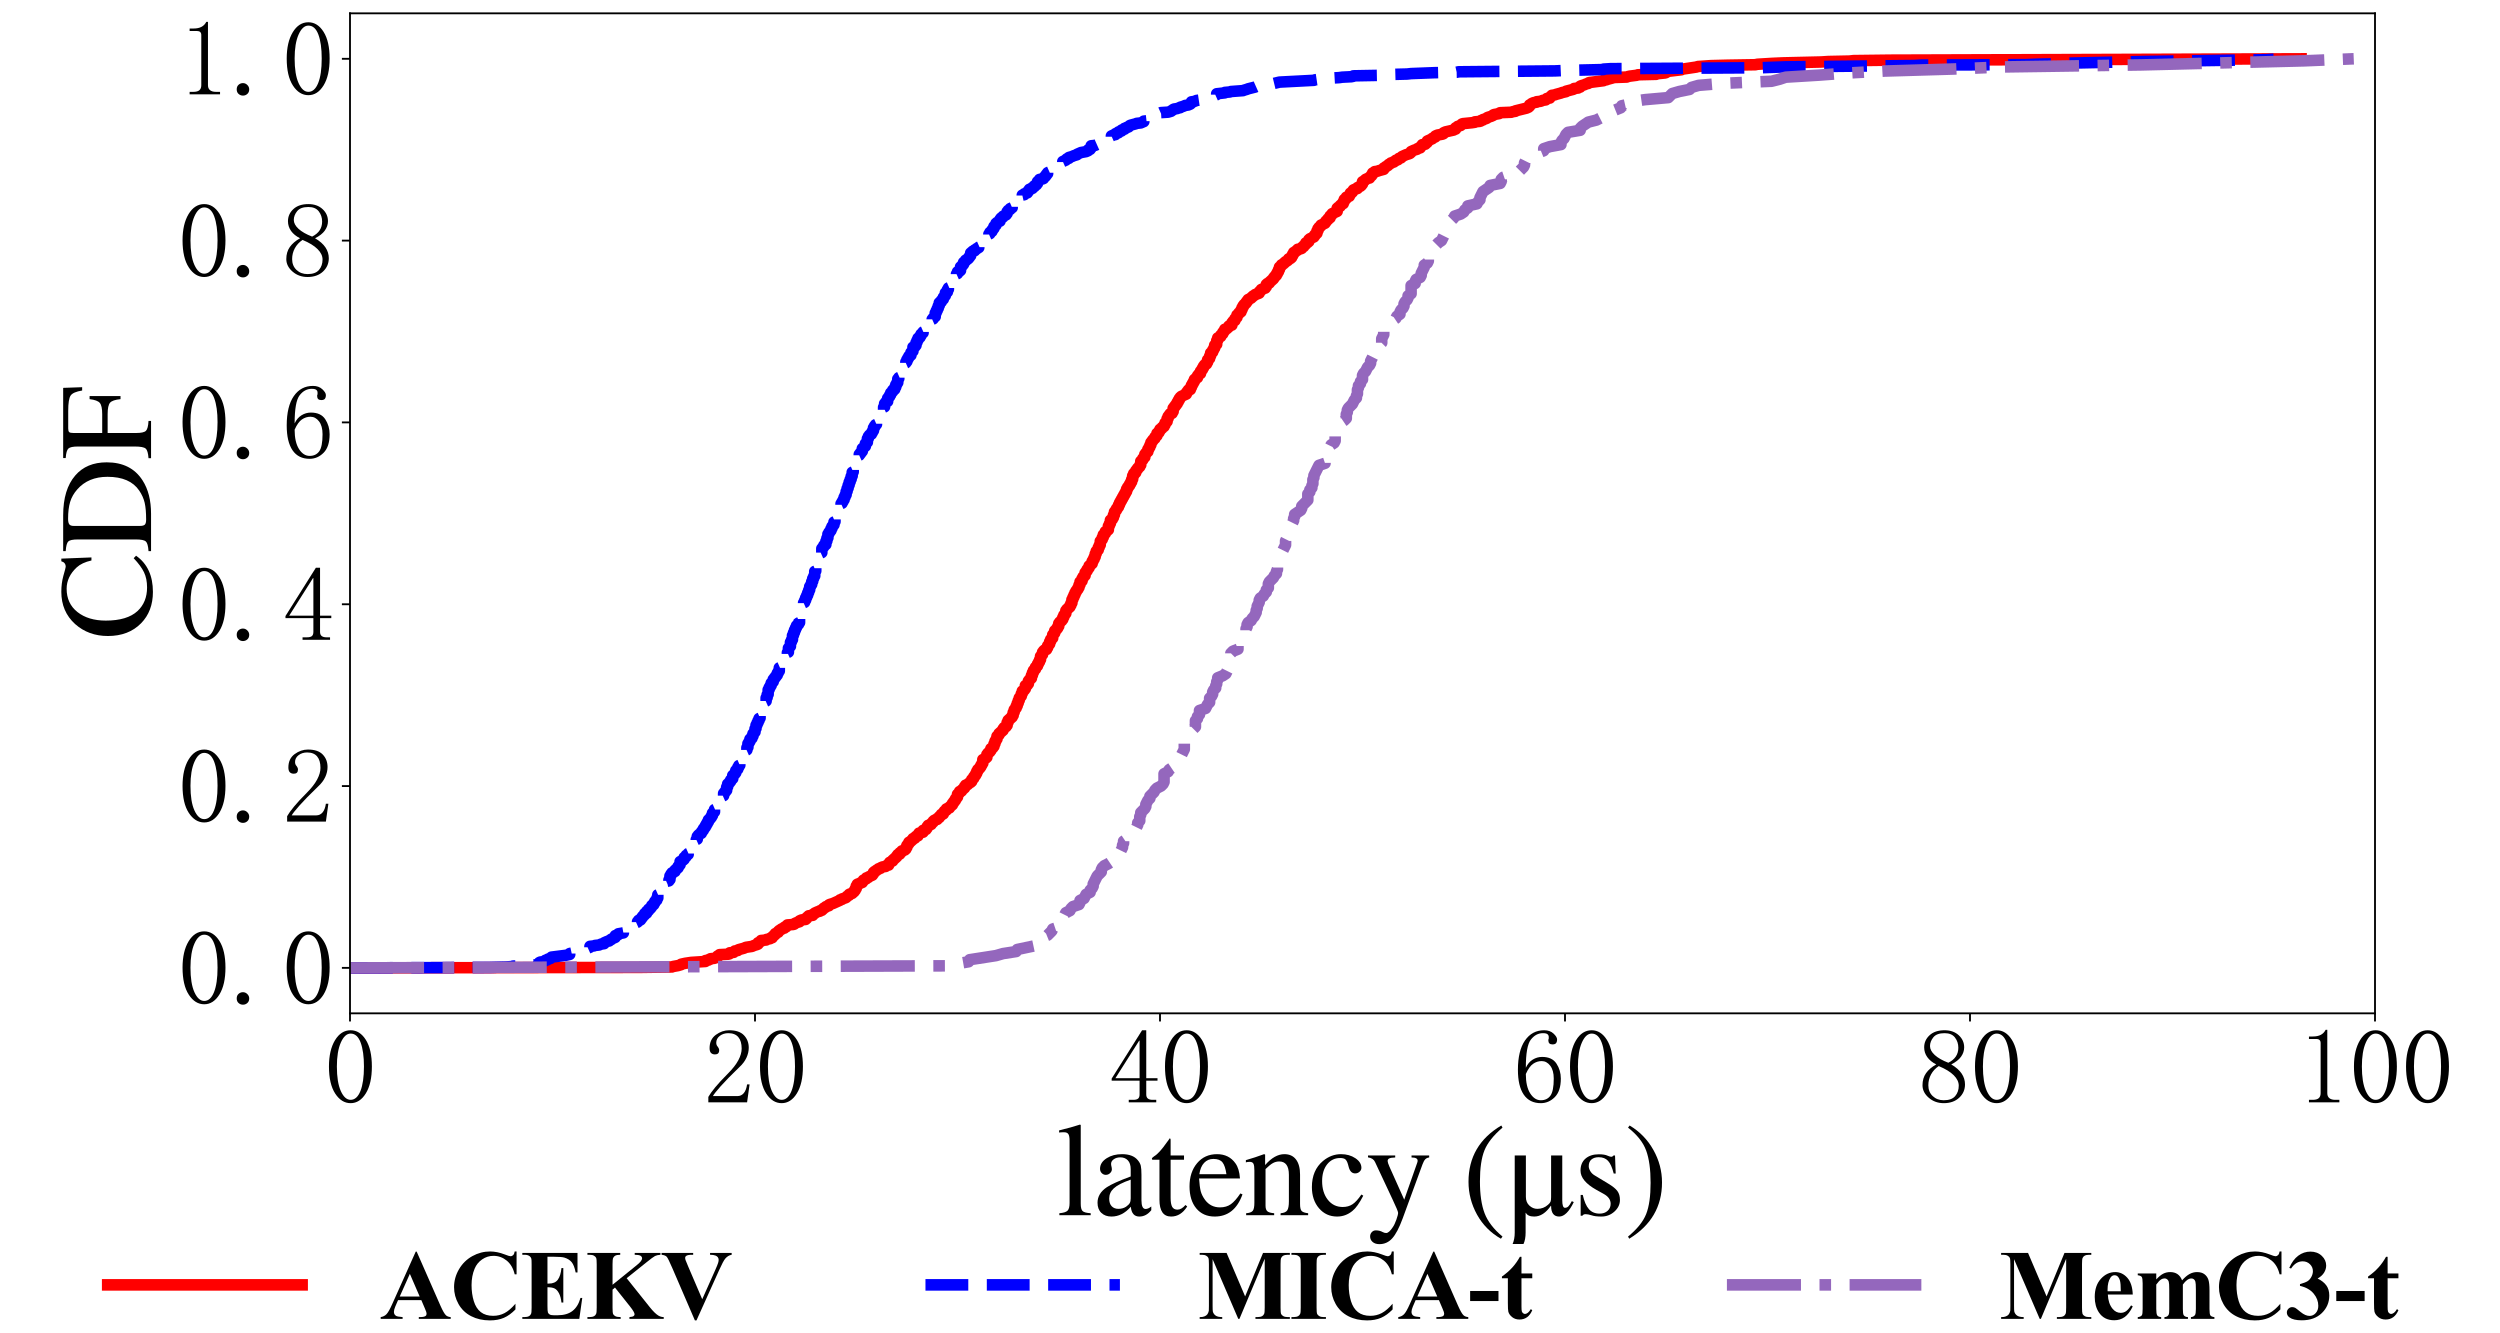 <?xml version="1.0" encoding="utf-8" standalone="no"?>
<!DOCTYPE svg PUBLIC "-//W3C//DTD SVG 1.1//EN"
  "http://www.w3.org/Graphics/SVG/1.1/DTD/svg11.dtd">
<svg xmlns:xlink="http://www.w3.org/1999/xlink" width="1080pt" height="576pt" viewBox="0 0 1080 576" xmlns="http://www.w3.org/2000/svg" version="1.1">
 <defs>
  <style type="text/css">*{stroke-linejoin: round; stroke-linecap: butt}</style>
 </defs>
 <g id="figure_1">
  <g id="patch_1">
   <path d="M 0 576 
L 1080 576 
L 1080 0 
L 0 0 
z
" style="fill: #ffffff"/>
  </g>
  <g id="axes_1">
   <g id="patch_2">
    <path d="M 151.2 437.76 
L 1026 437.76 
L 1026 5.76 
L 151.2 5.76 
z
" style="fill: #ffffff"/>
   </g>
   <g id="matplotlib.axis_1">
    <g id="xtick_1">
     <g id="line2d_1">
      <defs>
       <path id="m10e44ab98d" d="M 0 0 
L 0 3.5 
" style="stroke: #000000; stroke-width: 0.8"/>
      </defs>
      <g>
       <use xlink:href="#m10e44ab98d" x="151.2" y="437.76" style="stroke: #000000; stroke-width: 0.8"/>
      </g>
     </g>
     <g id="text_1">
      <!-- 0 -->
      <g transform="translate(139.95 476.928) scale(0.45 -0.45)">
       <defs>
        <path id="SimSun-30" d="M 1600 4225 
Q 1250 4225 1012 3687 
Q 775 3150 775 2250 
Q 775 1300 1012 775 
Q 1250 250 1600 250 
Q 1975 250 2187 775 
Q 2400 1300 2400 2250 
Q 2400 3150 2200 3687 
Q 2000 4225 1600 4225 
z
M 1600 50 
Q 1050 50 675 625 
Q 300 1200 300 2250 
Q 300 3225 662 3825 
Q 1025 4425 1600 4425 
Q 2150 4425 2512 3850 
Q 2875 3275 2875 2250 
Q 2875 1225 2512 637 
Q 2150 50 1600 50 
z
" transform="scale(0.016)"/>
       </defs>
       <use xlink:href="#SimSun-30"/>
      </g>
     </g>
    </g>
    <g id="xtick_2">
     <g id="line2d_2">
      <g>
       <use xlink:href="#m10e44ab98d" x="326.16" y="437.76" style="stroke: #000000; stroke-width: 0.8"/>
      </g>
     </g>
     <g id="text_2">
      <!-- 20 -->
      <g transform="translate(303.66 476.928) scale(0.45 -0.45)">
       <defs>
        <path id="SimSun-32" d="M 2325 3325 
Q 2325 3775 2125 4012 
Q 1925 4250 1525 4250 
Q 1225 4250 1012 4087 
Q 800 3925 800 3675 
Q 800 3525 900 3425 
Q 975 3325 975 3225 
Q 975 3100 912 3037 
Q 850 2975 725 2975 
Q 575 2975 487 3062 
Q 400 3150 400 3350 
Q 400 3875 775 4150 
Q 1150 4425 1575 4425 
Q 2175 4425 2462 4125 
Q 2750 3825 2750 3375 
Q 2750 3075 2612 2775 
Q 2475 2475 2175 2200 
Q 1450 1500 1062 1062 
Q 675 625 600 475 
L 2075 475 
Q 2300 475 2450 650 
Q 2600 825 2650 1175 
L 2800 1175 
L 2650 100 
L 325 100 
L 325 425 
Q 450 650 737 1000 
Q 1025 1350 1500 1825 
Q 1925 2250 2125 2625 
Q 2325 3000 2325 3325 
z
" transform="scale(0.016)"/>
       </defs>
       <use xlink:href="#SimSun-32"/>
       <use xlink:href="#SimSun-30" x="50"/>
      </g>
     </g>
    </g>
    <g id="xtick_3">
     <g id="line2d_3">
      <g>
       <use xlink:href="#m10e44ab98d" x="501.12" y="437.76" style="stroke: #000000; stroke-width: 0.8"/>
      </g>
     </g>
     <g id="text_3">
      <!-- 40 -->
      <g transform="translate(478.62 476.928) scale(0.45 -0.45)">
       <defs>
        <path id="SimSun-34" d="M 2300 575 
Q 2300 400 2400 325 
Q 2500 250 2675 250 
L 2900 250 
L 2900 100 
L 1250 100 
L 1250 250 
L 1525 250 
Q 1725 250 1812 325 
Q 1900 400 1900 575 
L 1900 1400 
L 225 1400 
L 225 1525 
L 2050 4425 
L 2300 4425 
L 2300 1550 
L 2975 1550 
L 2975 1400 
L 2300 1400 
L 2300 575 
z
M 1875 3800 
L 450 1550 
L 1900 1550 
L 1900 3800 
L 1875 3800 
z
" transform="scale(0.016)"/>
       </defs>
       <use xlink:href="#SimSun-34"/>
       <use xlink:href="#SimSun-30" x="50"/>
      </g>
     </g>
    </g>
    <g id="xtick_4">
     <g id="line2d_4">
      <g>
       <use xlink:href="#m10e44ab98d" x="676.08" y="437.76" style="stroke: #000000; stroke-width: 0.8"/>
      </g>
     </g>
     <g id="text_4">
      <!-- 60 -->
      <g transform="translate(653.58 476.928) scale(0.45 -0.45)">
       <defs>
        <path id="SimSun-36" d="M 775 1800 
Q 775 1050 1037 637 
Q 1300 225 1675 225 
Q 2050 225 2250 500 
Q 2450 775 2450 1525 
Q 2450 2025 2237 2300 
Q 2025 2575 1725 2575 
Q 1450 2575 1212 2412 
Q 975 2250 775 1800 
z
M 1750 2825 
Q 2350 2825 2612 2425 
Q 2875 2025 2875 1525 
Q 2875 775 2512 412 
Q 2150 50 1675 50 
Q 1000 50 650 562 
Q 300 1075 300 2050 
Q 300 3200 725 3812 
Q 1150 4425 1875 4425 
Q 2225 4425 2437 4225 
Q 2650 4025 2650 3875 
Q 2650 3725 2587 3650 
Q 2525 3575 2375 3575 
Q 2250 3575 2187 3637 
Q 2125 3700 2125 3825 
Q 2125 3875 2150 3925 
Q 2150 3975 2150 4025 
Q 2150 4125 2075 4187 
Q 2000 4250 1800 4250 
Q 1375 4250 1075 3862 
Q 775 3475 775 2175 
Q 925 2500 1187 2662 
Q 1450 2825 1750 2825 
z
" transform="scale(0.016)"/>
       </defs>
       <use xlink:href="#SimSun-36"/>
       <use xlink:href="#SimSun-30" x="50"/>
      </g>
     </g>
    </g>
    <g id="xtick_5">
     <g id="line2d_5">
      <g>
       <use xlink:href="#m10e44ab98d" x="851.04" y="437.76" style="stroke: #000000; stroke-width: 0.8"/>
      </g>
     </g>
     <g id="text_5">
      <!-- 80 -->
      <g transform="translate(828.54 476.928) scale(0.45 -0.45)">
       <defs>
        <path id="SimSun-38" d="M 625 1125 
Q 625 725 887 475 
Q 1150 225 1550 225 
Q 2025 225 2237 475 
Q 2450 725 2450 1100 
Q 2450 1425 2150 1725 
Q 1850 2025 1250 2275 
Q 950 2075 787 1775 
Q 625 1475 625 1125 
z
M 2825 1175 
Q 2825 700 2475 375 
Q 2125 50 1550 50 
Q 1025 50 650 375 
Q 275 700 275 1125 
Q 275 1550 487 1850 
Q 700 2150 1100 2375 
Q 750 2550 562 2812 
Q 375 3075 375 3400 
Q 375 3825 700 4125 
Q 1025 4425 1600 4425 
Q 2125 4425 2450 4125 
Q 2775 3825 2775 3400 
Q 2775 3100 2587 2837 
Q 2400 2575 2000 2375 
Q 2425 2125 2625 1825 
Q 2825 1525 2825 1175 
z
M 2425 3375 
Q 2425 3725 2225 3987 
Q 2025 4250 1600 4250 
Q 1125 4250 925 4000 
Q 725 3750 725 3475 
Q 725 3200 1012 2937 
Q 1300 2675 1825 2475 
Q 2125 2625 2275 2850 
Q 2425 3075 2425 3375 
z
" transform="scale(0.016)"/>
       </defs>
       <use xlink:href="#SimSun-38"/>
       <use xlink:href="#SimSun-30" x="50"/>
      </g>
     </g>
    </g>
    <g id="xtick_6">
     <g id="line2d_6">
      <g>
       <use xlink:href="#m10e44ab98d" x="1026" y="437.76" style="stroke: #000000; stroke-width: 0.8"/>
      </g>
     </g>
     <g id="text_6">
      <!-- 100 -->
      <g transform="translate(992.25 476.928) scale(0.45 -0.45)">
       <defs>
        <path id="SimSun-31" d="M 1825 4450 
L 1825 650 
Q 1825 450 1950 350 
Q 2075 250 2300 250 
L 2550 250 
L 2550 100 
L 725 100 
L 725 250 
L 950 250 
Q 1200 250 1312 350 
Q 1425 450 1425 650 
L 1425 3675 
Q 1425 3775 1362 3837 
Q 1300 3900 1175 3900 
L 725 3900 
L 725 4050 
L 950 4050 
Q 1250 4050 1437 4150 
Q 1625 4250 1725 4450 
L 1825 4450 
z
" transform="scale(0.016)"/>
       </defs>
       <use xlink:href="#SimSun-31"/>
       <use xlink:href="#SimSun-30" x="50"/>
       <use xlink:href="#SimSun-30" x="100"/>
      </g>
     </g>
    </g>
    <g id="text_7">
     <!-- $\mathrm{latency\ ( \mu s )}$ -->
     <g transform="translate(456.44 525.369) scale(0.56 -0.56)">
      <defs>
       <path id="STIXGeneral-Regular-6c" d="M 1645 0 
L 134 0 
L 134 96 
Q 435 122 531 221 
Q 627 320 627 589 
L 627 3590 
Q 627 3821 569 3910 
Q 512 4000 358 4000 
Q 224 4000 122 3987 
L 122 4090 
Q 730 4237 1133 4371 
L 1165 4346 
L 1165 557 
Q 1165 288 1254 201 
Q 1344 115 1645 96 
L 1645 0 
z
" transform="scale(0.016)"/>
       <path id="STIXGeneral-Regular-61" d="M 2829 422 
L 2829 243 
Q 2586 -64 2253 -64 
Q 1888 -64 1843 403 
L 1837 403 
Q 1427 -64 909 -64 
Q 608 -64 422 112 
Q 237 288 237 602 
Q 237 1050 685 1350 
Q 992 1555 1837 1869 
L 1837 2214 
Q 1837 2502 1699 2646 
Q 1562 2790 1338 2790 
Q 1146 2790 1018 2697 
Q 890 2605 890 2477 
Q 890 2419 909 2348 
Q 928 2278 928 2208 
Q 928 2112 841 2029 
Q 755 1946 634 1946 
Q 525 1946 441 2029 
Q 358 2112 358 2240 
Q 358 2547 685 2752 
Q 986 2944 1421 2944 
Q 1939 2944 2176 2656 
Q 2291 2522 2323 2384 
Q 2355 2246 2355 1946 
L 2355 723 
Q 2355 301 2554 301 
Q 2682 301 2829 422 
z
M 1837 813 
L 1837 1715 
Q 1248 1510 1018 1293 
Q 800 1094 800 800 
Q 800 557 921 432 
Q 1043 307 1242 307 
Q 1453 307 1613 410 
Q 1747 506 1792 589 
Q 1837 672 1837 813 
z
" transform="scale(0.016)"/>
       <path id="STIXGeneral-Regular-74" d="M 1702 493 
L 1786 422 
Q 1478 -64 1011 -64 
Q 448 -64 448 749 
L 448 2675 
L 109 2675 
Q 83 2694 83 2720 
Q 83 2771 192 2842 
Q 435 2982 813 3526 
Q 826 3546 874 3606 
Q 922 3667 941 3706 
Q 986 3706 986 3622 
L 986 2880 
L 1632 2880 
L 1632 2675 
L 986 2675 
L 986 845 
Q 986 538 1062 403 
Q 1139 269 1318 269 
Q 1510 269 1702 493 
z
" transform="scale(0.016)"/>
       <path id="STIXGeneral-Regular-65" d="M 2611 1050 
L 2714 1005 
Q 2330 -64 1376 -64 
Q 813 -64 486 329 
Q 160 723 160 1389 
Q 160 2074 525 2509 
Q 890 2944 1485 2944 
Q 2061 2944 2374 2502 
Q 2560 2246 2592 1773 
L 621 1773 
Q 646 1370 700 1158 
Q 755 947 915 730 
Q 1184 378 1626 378 
Q 1939 378 2153 531 
Q 2368 685 2611 1050 
z
M 634 1978 
L 1939 1978 
Q 1882 2381 1750 2547 
Q 1619 2714 1312 2714 
Q 1043 2714 864 2525 
Q 685 2336 634 1978 
z
" transform="scale(0.016)"/>
       <path id="STIXGeneral-Regular-6e" d="M 3104 0 
L 1773 0 
L 1779 96 
Q 2016 115 2096 233 
Q 2176 352 2176 672 
L 2176 1946 
Q 2176 2592 1709 2592 
Q 1549 2592 1408 2515 
Q 1267 2438 1050 2227 
L 1050 461 
Q 1050 269 1136 192 
Q 1222 115 1466 96 
L 1466 0 
L 115 0 
L 115 96 
Q 358 115 435 214 
Q 512 314 512 602 
L 512 2157 
Q 512 2394 467 2483 
Q 422 2573 288 2573 
Q 160 2573 102 2547 
L 102 2656 
Q 550 2784 979 2944 
L 1030 2925 
L 1030 2426 
L 1037 2426 
Q 1491 2944 1958 2944 
Q 2323 2944 2518 2688 
Q 2714 2432 2714 1958 
L 2714 544 
Q 2714 288 2790 205 
Q 2867 122 3104 96 
L 3104 0 
z
" transform="scale(0.016)"/>
       <path id="STIXGeneral-Regular-63" d="M 2547 998 
L 2637 941 
Q 2362 403 2112 205 
Q 1786 -64 1376 -64 
Q 845 -64 502 336 
Q 160 736 160 1357 
Q 160 2170 698 2618 
Q 1094 2944 1562 2944 
Q 1965 2944 2256 2749 
Q 2547 2554 2547 2285 
Q 2547 2176 2457 2096 
Q 2368 2016 2246 2016 
Q 2022 2016 1939 2310 
L 1901 2451 
Q 1850 2630 1773 2694 
Q 1696 2758 1523 2758 
Q 1133 2758 893 2451 
Q 653 2144 653 1645 
Q 653 1094 928 745 
Q 1203 397 1645 397 
Q 1920 397 2118 528 
Q 2317 659 2547 998 
z
" transform="scale(0.016)"/>
       <path id="STIXGeneral-Regular-79" d="M 3040 2880 
L 3040 2784 
Q 2925 2771 2854 2700 
Q 2784 2630 2720 2458 
L 1760 -160 
Q 1510 -838 1257 -1116 
Q 1005 -1395 640 -1395 
Q 435 -1395 313 -1289 
Q 192 -1184 192 -1024 
Q 192 -902 272 -816 
Q 352 -730 467 -730 
Q 653 -730 800 -813 
Q 883 -858 966 -858 
Q 1101 -858 1286 -576 
Q 1376 -448 1459 -211 
Q 1542 26 1542 115 
Q 1542 198 1274 762 
L 429 2566 
Q 346 2752 90 2790 
L 90 2880 
L 1402 2880 
L 1402 2784 
Q 1197 2778 1117 2739 
Q 1037 2701 1037 2611 
Q 1037 2541 1120 2349 
L 1837 749 
L 2458 2515 
Q 2483 2573 2483 2630 
Q 2483 2784 2189 2784 
L 2189 2880 
L 3040 2880 
z
" transform="scale(0.016)"/>
       <path id="STIXGeneral-Regular-28" d="M 1946 -1030 
L 1869 -1133 
Q 1126 -710 716 32 
Q 307 774 307 1613 
Q 307 3386 1888 4326 
L 1946 4224 
Q 1293 3667 1075 3126 
Q 858 2586 858 1632 
Q 858 685 1082 96 
Q 1306 -493 1946 -1030 
z
" transform="scale(0.016)"/>
       <path id="STIXGeneral-Regular-3bc" d="M 3206 678 
L 3302 634 
Q 2963 -64 2598 -64 
Q 2208 -64 2208 454 
L 2195 454 
Q 1837 -64 1395 -64 
Q 1082 -64 992 115 
L 979 115 
L 979 -838 
Q 979 -1171 877 -1389 
L 352 -1389 
Q 454 -1152 454 -845 
L 454 2880 
L 992 2880 
L 992 883 
Q 992 621 1161 464 
Q 1331 307 1542 307 
Q 1843 307 2061 506 
Q 2150 582 2179 649 
Q 2208 717 2208 870 
L 2208 2880 
L 2746 2880 
L 2746 723 
Q 2746 358 2874 358 
Q 2970 358 3037 422 
Q 3104 486 3206 678 
z
" transform="scale(0.016)"/>
       <path id="STIXGeneral-Regular-73" d="M 998 1926 
L 1664 1523 
Q 1984 1331 2105 1164 
Q 2227 998 2227 736 
Q 2227 416 1961 176 
Q 1696 -64 1331 -64 
Q 1030 -64 864 -6 
Q 691 51 570 51 
Q 461 51 416 -26 
L 333 -26 
L 333 979 
L 435 979 
Q 538 512 730 294 
Q 922 77 1248 77 
Q 1485 77 1632 211 
Q 1779 346 1779 550 
Q 1779 845 1440 1030 
L 1094 1222 
Q 326 1651 326 2150 
Q 326 2522 566 2730 
Q 806 2938 1210 2938 
Q 1491 2938 1638 2867 
Q 1754 2816 1818 2816 
Q 1862 2816 1920 2880 
L 1990 2880 
L 2022 2010 
L 1926 2010 
Q 1818 2445 1654 2621 
Q 1491 2797 1203 2797 
Q 986 2797 854 2688 
Q 723 2579 723 2362 
Q 723 2253 796 2128 
Q 870 2003 998 1926 
z
" transform="scale(0.016)"/>
       <path id="STIXGeneral-Regular-29" d="M 186 4224 
L 262 4326 
Q 992 3891 1408 3148 
Q 1824 2406 1824 1581 
Q 1824 -166 243 -1133 
L 186 -1030 
Q 845 -486 1059 54 
Q 1274 595 1274 1562 
Q 1274 2534 1059 3120 
Q 845 3706 186 4224 
z
" transform="scale(0.016)"/>
      </defs>
      <use xlink:href="#STIXGeneral-Regular-6c" transform="translate(0 0.703)"/>
      <use xlink:href="#STIXGeneral-Regular-61" transform="translate(27.8 0.703)"/>
      <use xlink:href="#STIXGeneral-Regular-74" transform="translate(72.2 0.703)"/>
      <use xlink:href="#STIXGeneral-Regular-65" transform="translate(100 0.703)"/>
      <use xlink:href="#STIXGeneral-Regular-6e" transform="translate(144.4 0.703)"/>
      <use xlink:href="#STIXGeneral-Regular-63" transform="translate(194.4 0.703)"/>
      <use xlink:href="#STIXGeneral-Regular-79" transform="translate(238.8 0.703)"/>
      <use xlink:href="#STIXGeneral-Regular-28" transform="translate(312.866 0.703)"/>
      <use xlink:href="#STIXGeneral-Regular-3bc" transform="translate(346.166 0.703)"/>
      <use xlink:href="#STIXGeneral-Regular-73" transform="translate(398.966 0.703)"/>
      <use xlink:href="#STIXGeneral-Regular-29" transform="translate(437.866 0.703)"/>
     </g>
    </g>
   </g>
   <g id="matplotlib.axis_2">
    <g id="ytick_1">
     <g id="line2d_7">
      <defs>
       <path id="mb12b58a510" d="M 0 0 
L -3.5 0 
" style="stroke: #000000; stroke-width: 0.8"/>
      </defs>
      <g>
       <use xlink:href="#mb12b58a510" x="151.2" y="418.124" style="stroke: #000000; stroke-width: 0.8"/>
      </g>
     </g>
     <g id="text_8">
      <!-- 0.0 -->
      <g transform="translate(76.7 434.208) scale(0.45 -0.45)">
       <defs>
        <path id="SimSun-2e" d="M 800 25 
Q 650 25 537 125 
Q 425 225 425 400 
Q 425 575 537 675 
Q 650 775 800 775 
Q 950 775 1062 662 
Q 1175 550 1175 400 
Q 1175 225 1062 125 
Q 950 25 800 25 
z
" transform="scale(0.016)"/>
       </defs>
       <use xlink:href="#SimSun-30"/>
       <use xlink:href="#SimSun-2e" x="50"/>
       <use xlink:href="#SimSun-30" x="100"/>
      </g>
     </g>
    </g>
    <g id="ytick_2">
     <g id="line2d_8">
      <g>
       <use xlink:href="#mb12b58a510" x="151.2" y="339.578" style="stroke: #000000; stroke-width: 0.8"/>
      </g>
     </g>
     <g id="text_9">
      <!-- 0.2 -->
      <g transform="translate(76.7 355.662) scale(0.45 -0.45)">
       <use xlink:href="#SimSun-30"/>
       <use xlink:href="#SimSun-2e" x="50"/>
       <use xlink:href="#SimSun-32" x="100"/>
      </g>
     </g>
    </g>
    <g id="ytick_3">
     <g id="line2d_9">
      <g>
       <use xlink:href="#mb12b58a510" x="151.2" y="261.033" style="stroke: #000000; stroke-width: 0.8"/>
      </g>
     </g>
     <g id="text_10">
      <!-- 0.4 -->
      <g transform="translate(76.7 277.117) scale(0.45 -0.45)">
       <use xlink:href="#SimSun-30"/>
       <use xlink:href="#SimSun-2e" x="50"/>
       <use xlink:href="#SimSun-34" x="100"/>
      </g>
     </g>
    </g>
    <g id="ytick_4">
     <g id="line2d_10">
      <g>
       <use xlink:href="#mb12b58a510" x="151.2" y="182.487" style="stroke: #000000; stroke-width: 0.8"/>
      </g>
     </g>
     <g id="text_11">
      <!-- 0.6 -->
      <g transform="translate(76.7 198.571) scale(0.45 -0.45)">
       <use xlink:href="#SimSun-30"/>
       <use xlink:href="#SimSun-2e" x="50"/>
       <use xlink:href="#SimSun-36" x="100"/>
      </g>
     </g>
    </g>
    <g id="ytick_5">
     <g id="line2d_11">
      <g>
       <use xlink:href="#mb12b58a510" x="151.2" y="103.942" style="stroke: #000000; stroke-width: 0.8"/>
      </g>
     </g>
     <g id="text_12">
      <!-- 0.8 -->
      <g transform="translate(76.7 120.026) scale(0.45 -0.45)">
       <use xlink:href="#SimSun-30"/>
       <use xlink:href="#SimSun-2e" x="50"/>
       <use xlink:href="#SimSun-38" x="100"/>
      </g>
     </g>
    </g>
    <g id="ytick_6">
     <g id="line2d_12">
      <g>
       <use xlink:href="#mb12b58a510" x="151.2" y="25.396" style="stroke: #000000; stroke-width: 0.8"/>
      </g>
     </g>
     <g id="text_13">
      <!-- 1.0 -->
      <g transform="translate(76.7 41.48) scale(0.45 -0.45)">
       <use xlink:href="#SimSun-31"/>
       <use xlink:href="#SimSun-2e" x="50"/>
       <use xlink:href="#SimSun-30" x="100"/>
      </g>
     </g>
    </g>
    <g id="text_14">
     <!-- $\mathrm{CDF}$ -->
     <g transform="translate(65.481 276.36) rotate(-90) scale(0.56 -0.56)">
      <defs>
       <path id="STIXGeneral-Regular-43" d="M 3930 838 
L 4051 723 
Q 3482 -90 2304 -90 
Q 1376 -90 794 480 
Q 179 1082 179 2080 
Q 179 3014 755 3661 
Q 1357 4326 2310 4326 
Q 2720 4326 3072 4230 
Q 3475 4115 3514 4115 
Q 3725 4115 3782 4326 
L 3910 4326 
L 3968 2874 
L 3821 2874 
Q 3718 3334 3488 3584 
Q 3034 4070 2458 4070 
Q 1747 4070 1334 3548 
Q 922 3027 922 2182 
Q 922 1152 1382 653 
Q 1811 192 2522 192 
Q 2944 192 3251 339 
Q 3558 486 3930 838 
z
" transform="scale(0.016)"/>
       <path id="STIXGeneral-Regular-44" d="M 102 4237 
L 1830 4237 
Q 3078 4237 3750 3654 
Q 4384 3110 4384 2138 
Q 4384 966 3514 410 
Q 2880 0 1901 0 
L 102 0 
L 102 122 
Q 474 147 570 252 
Q 666 358 666 736 
L 666 3520 
Q 666 3891 570 3990 
Q 474 4090 102 4115 
L 102 4237 
z
M 1318 3731 
L 1318 538 
Q 1318 365 1379 301 
Q 1440 237 1626 237 
Q 2125 237 2432 307 
Q 2739 378 3021 570 
Q 3686 1018 3686 2099 
Q 3686 3027 3078 3558 
Q 2803 3802 2476 3901 
Q 2150 4000 1658 4000 
Q 1472 4000 1395 3942 
Q 1318 3885 1318 3731 
z
" transform="scale(0.016)"/>
       <path id="STIXGeneral-Regular-46" d="M 3494 3322 
L 3334 3322 
Q 3264 3757 3094 3875 
Q 2925 3994 2349 3994 
L 1504 3994 
Q 1370 3994 1328 3946 
Q 1286 3898 1286 3744 
L 1286 2355 
L 2195 2355 
Q 2598 2355 2736 2470 
Q 2874 2586 2918 2963 
L 3066 2963 
L 3066 1472 
L 2918 1472 
Q 2880 1862 2745 1977 
Q 2611 2093 2195 2093 
L 1286 2093 
L 1286 717 
Q 1286 352 1392 246 
Q 1498 141 1869 122 
L 1869 0 
L 70 0 
L 70 122 
Q 435 147 534 259 
Q 634 371 634 787 
L 634 3526 
Q 634 3878 538 3984 
Q 442 4090 77 4115 
L 77 4237 
L 3462 4237 
L 3494 3322 
z
" transform="scale(0.016)"/>
      </defs>
      <use xlink:href="#STIXGeneral-Regular-43" transform="translate(0 0.406)"/>
      <use xlink:href="#STIXGeneral-Regular-44" transform="translate(66.7 0.406)"/>
      <use xlink:href="#STIXGeneral-Regular-46" transform="translate(138.9 0.406)"/>
     </g>
    </g>
   </g>
   <g id="line2d_13">
    <path d="M 151.2 418.124 
L 276.296 417.926 
L 290.293 417.729 
L 290.731 417.532 
L 292.918 417.137 
L 294.23 416.742 
L 294.23 416.545 
L 295.979 416.15 
L 298.604 415.755 
L 304.727 415.361 
L 304.727 414.966 
L 306.04 414.769 
L 306.04 414.571 
L 306.914 414.374 
L 306.914 414.177 
L 308.664 413.979 
L 309.101 413.782 
L 309.976 413.585 
L 309.976 412.993 
L 310.851 412.598 
L 310.851 412.4 
L 314.788 412.203 
L 315.225 412.006 
L 315.225 411.611 
L 316.975 411.414 
L 316.975 411.216 
L 317.412 411.019 
L 317.412 410.822 
L 318.724 410.624 
L 318.724 410.427 
L 319.162 410.23 
L 321.349 409.638 
L 322.223 409.243 
L 324.848 408.848 
L 325.723 408.453 
L 327.035 408.059 
L 327.472 407.861 
L 327.472 407.269 
L 328.784 406.677 
L 328.784 406.283 
L 330.971 406.085 
L 330.971 405.888 
L 332.721 405.493 
L 332.721 405.296 
L 333.596 405.099 
L 333.596 404.704 
L 334.033 404.506 
L 334.033 404.309 
L 334.471 404.112 
L 334.471 403.914 
L 334.908 403.717 
L 334.908 403.322 
L 336.22 402.73 
L 336.22 402.336 
L 336.658 402.138 
L 336.658 401.941 
L 337.532 401.546 
L 337.532 401.349 
L 337.97 401.152 
L 338.845 400.954 
L 338.845 400.559 
L 339.719 400.362 
L 339.719 399.967 
L 340.157 399.77 
L 340.157 399.573 
L 342.781 399.375 
L 343.219 399.178 
L 343.219 398.981 
L 344.093 398.586 
L 345.406 398.191 
L 345.406 397.797 
L 346.28 397.402 
L 348.03 397.204 
L 348.03 397.007 
L 348.467 396.81 
L 348.467 396.415 
L 348.905 396.218 
L 348.905 396.02 
L 349.342 395.823 
L 349.342 395.626 
L 351.092 395.428 
L 351.092 395.034 
L 351.967 394.639 
L 351.967 394.442 
L 353.279 393.85 
L 354.154 393.652 
L 354.154 393.455 
L 355.028 393.257 
L 355.028 393.06 
L 355.466 392.863 
L 355.466 392.665 
L 355.903 392.468 
L 355.903 392.271 
L 356.778 391.876 
L 356.778 391.679 
L 358.09 391.284 
L 358.09 390.889 
L 358.528 390.692 
L 359.84 390.297 
L 362.902 388.916 
L 362.902 388.718 
L 363.776 388.521 
L 363.776 388.324 
L 365.089 387.929 
L 365.526 387.732 
L 365.526 387.534 
L 365.963 387.337 
L 365.963 387.14 
L 366.838 386.745 
L 366.838 386.35 
L 367.276 386.153 
L 368.15 385.956 
L 368.15 385.758 
L 368.588 385.561 
L 368.588 385.363 
L 369.025 385.166 
L 369.025 384.771 
L 369.463 384.574 
L 369.463 383.982 
L 369.9 383.785 
L 369.9 382.798 
L 370.337 382.601 
L 370.337 382.009 
L 370.775 381.811 
L 371.65 381.614 
L 371.65 381.416 
L 372.524 381.219 
L 372.524 380.824 
L 372.962 380.627 
L 372.962 380.232 
L 374.274 379.64 
L 374.274 379.246 
L 375.149 379.048 
L 375.149 378.851 
L 376.898 378.062 
L 376.898 377.667 
L 377.336 377.469 
L 377.336 376.877 
L 377.773 376.68 
L 377.773 376.483 
L 378.648 376.088 
L 378.648 375.891 
L 379.523 375.496 
L 379.523 375.299 
L 380.398 375.101 
L 380.398 374.904 
L 381.272 374.509 
L 382.585 374.312 
L 382.585 374.115 
L 383.022 373.917 
L 383.897 373.72 
L 383.897 373.128 
L 384.334 372.93 
L 384.334 372.536 
L 385.646 371.944 
L 385.646 371.549 
L 386.084 371.352 
L 386.084 371.154 
L 386.521 370.957 
L 386.521 370.76 
L 386.959 370.562 
L 386.959 370.365 
L 387.396 370.167 
L 387.396 369.773 
L 387.833 369.575 
L 387.833 369.181 
L 388.708 368.983 
L 388.708 368.391 
L 389.583 367.997 
L 389.583 367.602 
L 390.895 367.207 
L 390.895 367.01 
L 391.333 366.813 
L 391.333 366.22 
L 391.77 366.023 
L 391.77 365.234 
L 392.207 365.036 
L 392.207 364.642 
L 392.645 364.444 
L 392.645 363.852 
L 393.52 363.458 
L 393.52 363.26 
L 393.957 363.063 
L 393.957 362.866 
L 394.394 362.668 
L 394.394 362.273 
L 395.269 362.076 
L 395.269 361.681 
L 395.707 361.484 
L 395.707 361.287 
L 396.581 361.089 
L 396.581 360.497 
L 397.019 360.3 
L 397.019 359.905 
L 398.768 359.511 
L 398.768 358.721 
L 400.081 358.326 
L 400.081 357.932 
L 400.518 357.734 
L 400.518 357.142 
L 400.955 356.945 
L 400.955 356.55 
L 402.268 356.156 
L 402.268 355.761 
L 402.705 355.564 
L 402.705 355.366 
L 403.142 355.169 
L 403.142 354.774 
L 403.58 354.577 
L 403.58 354.379 
L 404.017 354.182 
L 404.892 353.985 
L 404.892 353.59 
L 405.767 353.195 
L 405.767 352.801 
L 406.204 352.603 
L 406.204 352.406 
L 406.642 352.209 
L 406.642 351.814 
L 407.516 351.617 
L 407.516 351.025 
L 407.954 350.827 
L 407.954 350.432 
L 408.829 350.038 
L 408.829 349.446 
L 409.266 349.248 
L 410.141 349.051 
L 410.141 348.656 
L 410.578 348.459 
L 410.578 348.262 
L 411.016 348.064 
L 411.016 347.867 
L 411.453 347.67 
L 411.453 347.077 
L 411.89 346.88 
L 411.89 346.485 
L 412.328 346.288 
L 412.328 345.893 
L 412.765 345.696 
L 412.765 345.104 
L 413.203 344.907 
L 413.203 344.512 
L 413.64 344.315 
L 413.64 343.13 
L 414.077 342.933 
L 414.077 342.736 
L 414.515 342.538 
L 414.515 341.946 
L 415.39 341.749 
L 415.39 341.354 
L 415.827 341.157 
L 415.827 340.96 
L 416.264 340.762 
L 416.264 340.565 
L 416.702 340.368 
L 416.702 339.776 
L 417.139 339.578 
L 417.139 339.183 
L 418.014 338.986 
L 418.014 338.789 
L 418.451 338.591 
L 418.451 338.394 
L 419.326 337.999 
L 419.326 337.802 
L 419.764 337.605 
L 419.764 336.815 
L 420.201 336.618 
L 420.201 336.421 
L 420.638 336.223 
L 420.638 335.631 
L 421.076 335.434 
L 421.076 335.039 
L 421.513 334.842 
L 421.513 334.25 
L 421.951 334.052 
L 421.951 333.263 
L 422.388 333.066 
L 422.388 332.474 
L 422.825 332.276 
L 422.825 332.079 
L 423.263 331.882 
L 423.263 331.487 
L 423.7 331.289 
L 423.7 330.697 
L 424.138 330.5 
L 424.138 329.908 
L 424.575 329.711 
L 424.575 328.132 
L 425.887 327.54 
L 425.887 327.342 
L 426.325 327.145 
L 426.325 325.961 
L 426.762 325.764 
L 426.762 325.369 
L 427.199 325.172 
L 427.199 324.974 
L 427.637 324.777 
L 427.637 324.382 
L 428.074 324.185 
L 428.074 323.395 
L 428.949 323.001 
L 428.949 322.606 
L 429.386 322.409 
L 429.386 321.422 
L 429.824 321.225 
L 429.824 320.238 
L 430.261 320.04 
L 430.261 319.448 
L 430.699 319.251 
L 430.699 318.067 
L 431.136 317.87 
L 431.136 317.672 
L 431.573 317.475 
L 431.573 316.883 
L 432.011 316.686 
L 432.011 316.488 
L 432.448 316.291 
L 432.448 316.093 
L 432.886 315.896 
L 432.886 315.699 
L 433.323 315.501 
L 433.323 314.909 
L 433.76 314.712 
L 433.76 314.317 
L 434.635 313.923 
L 434.635 313.528 
L 435.073 313.331 
L 435.073 312.146 
L 435.51 311.949 
L 435.51 311.16 
L 435.947 310.962 
L 435.947 310.765 
L 436.385 310.568 
L 436.385 310.37 
L 436.822 310.173 
L 436.822 309.976 
L 437.26 309.778 
L 437.26 309.186 
L 437.697 308.989 
L 437.697 307.805 
L 438.134 307.607 
L 438.134 306.621 
L 438.572 306.423 
L 438.572 306.029 
L 439.009 305.831 
L 439.009 305.042 
L 439.447 304.845 
L 439.447 303.858 
L 439.884 303.66 
L 439.884 302.674 
L 440.321 302.476 
L 440.321 301.49 
L 440.759 301.292 
L 440.759 300.898 
L 441.196 300.7 
L 441.196 299.713 
L 441.634 299.516 
L 441.634 298.529 
L 442.508 298.135 
L 442.508 297.74 
L 442.946 297.543 
L 442.946 296.161 
L 443.821 295.964 
L 443.821 295.569 
L 444.258 295.372 
L 444.258 294.188 
L 444.695 293.99 
L 444.695 293.596 
L 445.133 293.398 
L 445.133 293.201 
L 445.57 293.003 
L 445.57 291.819 
L 446.008 291.622 
L 446.008 290.635 
L 446.445 290.438 
L 446.445 289.649 
L 446.882 289.451 
L 446.882 289.254 
L 447.32 289.056 
L 447.32 288.267 
L 447.757 288.07 
L 447.757 287.872 
L 448.195 287.675 
L 448.195 286.886 
L 448.632 286.688 
L 448.632 286.096 
L 449.069 285.899 
L 449.069 285.109 
L 449.507 284.912 
L 449.507 283.531 
L 449.944 283.333 
L 449.944 282.939 
L 450.382 282.741 
L 450.382 281.755 
L 450.819 281.557 
L 450.819 281.162 
L 451.256 280.965 
L 451.256 280.768 
L 452.131 280.57 
L 452.131 279.978 
L 452.569 279.781 
L 452.569 278.992 
L 453.006 278.794 
L 453.006 278.4 
L 453.443 278.202 
L 453.443 277.215 
L 453.881 277.018 
L 453.881 276.229 
L 454.318 276.031 
L 454.318 275.834 
L 454.756 275.637 
L 454.756 274.255 
L 455.193 274.058 
L 455.193 273.663 
L 455.63 273.466 
L 455.63 272.479 
L 456.068 272.282 
L 456.068 272.084 
L 456.505 271.887 
L 456.505 271.492 
L 456.943 271.295 
L 456.943 270.703 
L 457.38 270.506 
L 457.38 269.321 
L 457.817 269.124 
L 457.817 268.729 
L 458.255 268.532 
L 458.255 268.335 
L 458.692 268.137 
L 458.692 267.743 
L 459.13 267.545 
L 459.13 266.756 
L 459.567 266.559 
L 459.567 265.769 
L 460.004 265.572 
L 460.004 265.177 
L 460.442 264.98 
L 460.442 263.796 
L 460.879 263.598 
L 460.879 263.204 
L 461.317 263.006 
L 461.317 262.809 
L 461.754 262.612 
L 461.754 262.414 
L 462.191 262.217 
L 462.191 261.625 
L 462.629 261.427 
L 462.629 260.638 
L 463.066 260.441 
L 463.066 259.059 
L 463.504 258.862 
L 463.504 258.072 
L 463.941 257.875 
L 463.941 257.086 
L 464.378 256.888 
L 464.378 256.099 
L 464.816 255.902 
L 464.816 255.31 
L 465.253 255.112 
L 465.253 254.718 
L 465.691 254.52 
L 465.691 253.928 
L 466.128 253.731 
L 466.128 252.744 
L 466.565 252.547 
L 466.565 251.363 
L 467.44 250.968 
L 467.44 249.981 
L 467.878 249.784 
L 467.878 249.192 
L 468.315 248.994 
L 468.315 248.797 
L 468.752 248.6 
L 468.752 247.416 
L 469.19 247.218 
L 469.19 246.823 
L 469.627 246.626 
L 469.627 246.034 
L 470.065 245.837 
L 470.065 245.442 
L 470.502 245.245 
L 470.502 244.455 
L 470.939 244.258 
L 470.939 244.061 
L 471.377 243.863 
L 471.377 243.666 
L 471.814 243.469 
L 471.814 242.482 
L 472.252 242.284 
L 472.252 241.692 
L 472.689 241.495 
L 472.689 240.706 
L 473.126 240.508 
L 473.126 239.324 
L 473.564 239.127 
L 473.564 238.14 
L 474.001 237.943 
L 474.001 237.745 
L 474.439 237.548 
L 474.439 236.561 
L 474.876 236.364 
L 474.876 235.575 
L 475.313 235.377 
L 475.313 233.798 
L 475.751 233.601 
L 475.751 233.206 
L 476.188 233.009 
L 476.188 232.22 
L 476.626 232.022 
L 476.626 231.035 
L 477.063 230.838 
L 477.063 230.641 
L 477.5 230.443 
L 477.5 229.654 
L 478.375 229.259 
L 478.375 229.062 
L 478.813 228.865 
L 478.813 227.286 
L 479.25 227.088 
L 479.25 226.299 
L 479.687 226.102 
L 479.687 224.72 
L 480.562 224.326 
L 480.562 223.734 
L 481 223.536 
L 481 222.549 
L 481.437 222.352 
L 481.437 221.168 
L 481.874 220.971 
L 481.874 220.576 
L 482.312 220.379 
L 482.312 219.786 
L 482.749 219.589 
L 482.749 219.194 
L 483.187 218.997 
L 483.187 218.208 
L 483.624 218.01 
L 483.624 217.221 
L 484.061 217.024 
L 484.061 216.432 
L 484.499 216.234 
L 484.499 215.642 
L 484.936 215.445 
L 484.936 214.853 
L 485.374 214.655 
L 485.374 214.063 
L 485.811 213.866 
L 485.811 213.274 
L 486.248 213.077 
L 486.248 212.485 
L 486.686 212.287 
L 486.686 211.3 
L 487.123 211.103 
L 487.123 210.511 
L 487.561 210.314 
L 487.561 209.919 
L 487.998 209.722 
L 487.998 209.13 
L 488.435 208.932 
L 488.435 208.34 
L 488.873 208.143 
L 488.873 207.156 
L 489.31 206.959 
L 489.31 205.577 
L 489.748 205.38 
L 489.748 204.591 
L 490.622 204.196 
L 490.622 203.406 
L 491.06 203.209 
L 491.06 202.814 
L 491.497 202.617 
L 491.497 202.222 
L 491.935 202.025 
L 491.935 201.828 
L 492.372 201.63 
L 492.372 201.038 
L 492.809 200.841 
L 492.809 199.262 
L 493.247 199.065 
L 493.247 198.867 
L 493.684 198.67 
L 493.684 198.078 
L 494.122 197.881 
L 494.122 197.683 
L 494.559 197.486 
L 494.559 196.302 
L 494.996 196.104 
L 494.996 195.71 
L 495.434 195.512 
L 495.434 195.315 
L 495.871 195.118 
L 495.871 194.131 
L 496.309 193.934 
L 496.309 193.342 
L 496.746 193.144 
L 496.746 192.355 
L 497.183 192.157 
L 497.183 191.171 
L 497.621 190.973 
L 497.621 190.579 
L 498.058 190.381 
L 498.058 189.987 
L 498.496 189.789 
L 498.496 189.592 
L 498.933 189.395 
L 498.933 188.802 
L 499.37 188.605 
L 499.37 188.408 
L 499.808 188.21 
L 499.808 187.224 
L 500.683 186.829 
L 500.683 186.237 
L 501.12 186.04 
L 501.12 185.448 
L 501.995 185.053 
L 501.995 184.658 
L 502.87 184.263 
L 502.87 183.671 
L 503.307 183.474 
L 503.307 182.685 
L 503.744 182.487 
L 503.744 182.29 
L 504.182 182.093 
L 504.182 180.908 
L 504.619 180.711 
L 504.619 179.922 
L 505.057 179.724 
L 505.057 179.33 
L 505.494 179.132 
L 505.494 178.738 
L 506.369 178.54 
L 506.369 177.948 
L 506.806 177.751 
L 506.806 176.369 
L 507.244 176.172 
L 507.244 175.777 
L 507.681 175.58 
L 507.681 175.185 
L 508.118 174.988 
L 508.118 174.593 
L 508.556 174.396 
L 508.556 173.804 
L 508.993 173.607 
L 508.993 173.014 
L 509.431 172.817 
L 509.431 172.225 
L 509.868 172.028 
L 509.868 171.633 
L 510.305 171.436 
L 510.305 171.238 
L 512.492 170.252 
L 512.492 169.659 
L 512.93 169.462 
L 512.93 169.067 
L 513.367 168.87 
L 513.367 168.475 
L 514.242 168.278 
L 514.242 167.489 
L 514.679 167.291 
L 514.679 166.502 
L 515.117 166.305 
L 515.117 165.712 
L 515.554 165.515 
L 515.554 164.923 
L 515.992 164.726 
L 515.992 163.936 
L 516.429 163.739 
L 516.429 163.542 
L 517.304 163.147 
L 517.304 162.358 
L 517.741 162.16 
L 517.741 161.765 
L 518.616 161.371 
L 518.616 160.384 
L 519.053 160.187 
L 519.053 159.792 
L 519.491 159.595 
L 519.491 159.003 
L 519.928 158.805 
L 519.928 158.213 
L 520.366 158.016 
L 520.366 157.621 
L 521.24 157.226 
L 521.24 156.634 
L 521.678 156.437 
L 521.678 155.45 
L 522.115 155.253 
L 522.115 155.056 
L 522.553 154.858 
L 522.553 153.871 
L 522.99 153.674 
L 522.99 152.49 
L 523.865 152.095 
L 523.865 151.306 
L 524.302 151.109 
L 524.302 150.517 
L 524.74 150.319 
L 524.74 149.135 
L 525.614 148.74 
L 525.614 147.162 
L 526.052 146.964 
L 526.052 145.977 
L 527.364 145.385 
L 527.364 144.793 
L 527.801 144.596 
L 527.801 144.399 
L 528.239 144.201 
L 528.239 143.609 
L 528.676 143.412 
L 528.676 143.017 
L 529.114 142.82 
L 529.114 142.228 
L 529.988 142.03 
L 529.988 141.833 
L 530.426 141.636 
L 530.426 141.438 
L 530.863 141.241 
L 530.863 140.846 
L 532.175 140.452 
L 532.175 139.465 
L 532.613 139.268 
L 532.613 138.873 
L 533.488 138.478 
L 533.488 137.689 
L 533.925 137.491 
L 533.925 137.294 
L 534.362 137.097 
L 534.362 136.11 
L 534.8 135.913 
L 534.8 135.715 
L 535.237 135.518 
L 535.237 135.123 
L 536.112 134.728 
L 536.112 133.939 
L 536.549 133.742 
L 536.549 132.952 
L 536.987 132.755 
L 536.987 132.163 
L 537.424 131.966 
L 537.424 131.571 
L 537.862 131.374 
L 537.862 131.176 
L 538.299 130.979 
L 538.299 130.584 
L 538.736 130.387 
L 538.736 129.992 
L 539.174 129.795 
L 539.174 129.4 
L 540.486 128.808 
L 540.486 128.611 
L 540.923 128.413 
L 540.923 128.216 
L 541.361 128.019 
L 541.361 127.821 
L 542.236 127.427 
L 542.236 127.229 
L 543.548 126.834 
L 543.985 126.637 
L 543.985 126.045 
L 544.423 125.848 
L 544.423 125.65 
L 544.86 125.453 
L 544.86 125.058 
L 545.297 124.861 
L 546.61 124.466 
L 546.61 124.072 
L 547.047 123.874 
L 547.047 122.887 
L 547.484 122.69 
L 547.484 122.493 
L 548.359 122.295 
L 548.359 121.901 
L 548.797 121.703 
L 548.797 121.506 
L 549.234 121.309 
L 549.234 121.111 
L 549.671 120.914 
L 549.671 120.717 
L 550.109 120.519 
L 550.109 120.125 
L 550.546 119.927 
L 550.546 119.532 
L 550.984 119.335 
L 550.984 119.138 
L 551.421 118.94 
L 551.421 118.348 
L 551.858 118.151 
L 551.858 117.559 
L 552.296 117.362 
L 552.296 116.572 
L 552.733 116.375 
L 552.733 115.388 
L 553.171 115.191 
L 553.171 114.993 
L 553.608 114.796 
L 553.608 114.401 
L 554.483 114.007 
L 554.483 113.809 
L 554.92 113.612 
L 554.92 113.415 
L 555.358 113.217 
L 555.358 113.02 
L 556.232 112.625 
L 556.232 112.428 
L 556.67 112.231 
L 556.67 111.836 
L 557.545 111.638 
L 557.545 111.441 
L 557.982 111.244 
L 557.982 110.652 
L 558.419 110.454 
L 558.419 109.862 
L 558.857 109.665 
L 558.857 109.073 
L 559.732 108.678 
L 559.732 108.481 
L 560.606 108.086 
L 560.606 107.691 
L 561.919 107.494 
L 562.356 107.297 
L 562.356 106.902 
L 563.231 106.507 
L 563.231 106.113 
L 563.668 105.915 
L 563.668 105.718 
L 564.106 105.521 
L 564.106 104.929 
L 564.98 104.731 
L 564.98 104.534 
L 565.418 104.337 
L 565.418 103.547 
L 565.855 103.35 
L 565.855 103.152 
L 567.605 102.363 
L 567.605 101.968 
L 568.042 101.771 
L 568.042 101.376 
L 568.48 101.179 
L 568.48 100.982 
L 568.917 100.784 
L 568.917 99.797 
L 569.354 99.6 
L 569.354 98.811 
L 569.792 98.613 
L 569.792 98.219 
L 570.229 98.021 
L 570.229 97.824 
L 570.667 97.627 
L 570.667 97.232 
L 572.416 96.443 
L 572.416 96.048 
L 572.854 95.85 
L 572.854 95.456 
L 573.291 95.258 
L 573.291 95.061 
L 573.728 94.864 
L 573.728 94.469 
L 574.603 94.074 
L 574.603 93.285 
L 575.041 93.088 
L 575.041 92.89 
L 575.478 92.693 
L 575.478 92.298 
L 577.665 91.311 
L 577.665 89.93 
L 578.102 89.733 
L 578.102 89.535 
L 578.977 89.141 
L 578.977 88.746 
L 579.415 88.548 
L 579.415 88.351 
L 580.289 87.956 
L 580.289 87.167 
L 580.727 86.97 
L 580.727 86.18 
L 581.602 85.786 
L 581.602 85.194 
L 582.914 84.799 
L 582.914 84.207 
L 583.351 84.009 
L 583.351 83.417 
L 584.226 83.023 
L 584.226 82.628 
L 584.663 82.431 
L 584.663 82.036 
L 585.101 81.839 
L 586.413 81.444 
L 586.413 81.049 
L 587.725 80.457 
L 587.725 80.26 
L 588.163 80.062 
L 588.163 79.668 
L 588.6 79.47 
L 588.6 78.484 
L 589.475 78.089 
L 589.475 77.892 
L 589.912 77.694 
L 589.912 77.497 
L 590.787 77.102 
L 591.662 76.905 
L 591.662 76.51 
L 592.099 76.313 
L 592.099 76.115 
L 592.537 75.918 
L 592.537 75.523 
L 592.974 75.326 
L 592.974 74.734 
L 593.849 74.339 
L 593.849 74.142 
L 595.161 73.945 
L 595.598 73.747 
L 597.785 73.155 
L 597.785 72.563 
L 598.66 72.168 
L 598.66 71.971 
L 599.535 71.576 
L 599.535 71.379 
L 599.972 71.182 
L 599.972 70.984 
L 600.847 70.59 
L 600.847 70.392 
L 602.159 69.998 
L 602.159 69.8 
L 603.034 69.406 
L 603.034 69.208 
L 603.909 69.011 
L 603.909 68.813 
L 604.346 68.616 
L 604.346 68.419 
L 605.221 68.221 
L 605.221 68.024 
L 605.659 67.827 
L 605.659 67.629 
L 607.408 66.84 
L 608.72 66.445 
L 609.158 66.248 
L 609.158 66.051 
L 609.595 65.853 
L 609.595 65.458 
L 610.907 64.866 
L 612.22 64.472 
L 612.22 64.274 
L 612.657 64.077 
L 613.532 63.88 
L 613.532 63.485 
L 613.969 63.288 
L 613.969 63.09 
L 614.407 62.893 
L 614.407 62.498 
L 615.719 62.301 
L 615.719 62.104 
L 616.156 61.906 
L 616.156 61.709 
L 616.594 61.511 
L 616.594 60.919 
L 618.781 59.933 
L 618.781 59.735 
L 620.093 59.143 
L 620.093 58.749 
L 620.968 58.354 
L 623.155 57.959 
L 623.592 57.762 
L 623.592 57.367 
L 624.467 56.972 
L 627.966 56.183 
L 627.966 55.986 
L 628.841 55.788 
L 628.841 55.196 
L 629.716 54.802 
L 629.716 54.604 
L 631.028 54.21 
L 631.028 54.012 
L 631.465 53.815 
L 631.465 53.617 
L 631.903 53.42 
L 635.839 53.025 
L 637.151 52.828 
L 637.151 52.631 
L 639.338 52.433 
L 639.776 52.236 
L 639.776 52.039 
L 640.651 51.841 
L 640.651 51.644 
L 641.963 51.249 
L 642.4 51.052 
L 642.4 50.855 
L 642.838 50.657 
L 644.15 50.263 
L 645.025 49.868 
L 645.025 49.67 
L 645.462 49.473 
L 647.649 49.078 
L 647.649 48.881 
L 648.086 48.684 
L 652.898 48.486 
L 653.335 48.289 
L 654.647 48.092 
L 654.647 47.894 
L 659.459 46.71 
L 660.334 46.316 
L 660.334 46.118 
L 660.771 45.921 
L 660.771 45.329 
L 661.646 44.934 
L 661.646 44.737 
L 662.521 44.342 
L 663.833 44.145 
L 663.833 43.947 
L 665.582 43.75 
L 666.457 43.355 
L 667.769 43.158 
L 667.769 42.961 
L 668.207 42.763 
L 668.207 42.566 
L 669.519 42.368 
L 669.519 41.974 
L 669.956 41.776 
L 669.956 41.579 
L 670.394 41.382 
L 670.394 41.184 
L 671.706 40.987 
L 672.143 40.79 
L 674.33 40.198 
L 674.768 40 
L 676.517 39.606 
L 676.517 39.408 
L 679.579 38.619 
L 680.017 38.421 
L 680.017 38.224 
L 681.766 38.027 
L 681.766 37.829 
L 682.641 37.632 
L 682.641 37.237 
L 683.078 37.04 
L 684.391 36.645 
L 685.265 36.251 
L 686.14 36.053 
L 686.14 35.856 
L 686.578 35.659 
L 692.701 34.869 
L 692.701 34.672 
L 694.013 34.474 
L 694.451 34.277 
L 696.638 33.685 
L 697.075 33.488 
L 702.761 33.29 
L 703.199 33.093 
L 704.074 32.896 
L 707.135 32.501 
L 707.573 32.304 
L 715.446 32.106 
L 715.446 31.909 
L 719.383 31.514 
L 719.82 31.317 
L 719.82 30.922 
L 726.381 30.133 
L 726.381 29.935 
L 732.942 28.949 
L 733.379 28.751 
L 739.066 28.357 
L 746.501 28.159 
L 758.311 27.962 
L 759.186 27.765 
L 765.747 27.37 
L 770.121 27.173 
L 786.742 26.778 
L 789.804 26.58 
L 798.989 26.383 
L 800.739 26.186 
L 816.485 25.988 
L 994.07 25.396 
L 994.07 25.396 
" clip-path="url(#pa78e08d0fa)" style="fill: none; stroke: #ff0000; stroke-width: 5; stroke-linecap: square"/>
   </g>
   <g id="line2d_14">
    <path d="M 151.2 418.124 
L 211.561 417.93 
L 218.56 417.736 
L 221.184 417.542 
L 221.621 417.349 
L 228.182 417.155 
L 231.682 416.767 
L 232.556 416.574 
L 232.556 416.38 
L 232.994 416.186 
L 232.994 415.799 
L 233.431 415.605 
L 234.743 415.411 
L 235.618 415.024 
L 235.618 414.83 
L 236.493 414.636 
L 236.493 414.442 
L 236.93 414.249 
L 237.805 414.055 
L 237.805 413.861 
L 238.243 413.667 
L 238.243 413.474 
L 244.366 412.699 
L 246.116 412.311 
L 246.116 411.924 
L 247.865 411.536 
L 249.615 411.342 
L 250.052 411.149 
L 250.052 410.955 
L 251.365 410.761 
L 251.365 410.374 
L 253.114 410.18 
L 253.552 409.986 
L 253.552 409.792 
L 254.864 409.211 
L 254.864 408.824 
L 256.613 408.63 
L 257.051 408.436 
L 258.8 408.242 
L 259.675 407.855 
L 260.987 407.661 
L 260.987 407.274 
L 262.3 406.693 
L 263.174 406.499 
L 263.174 406.305 
L 264.049 405.918 
L 264.049 405.724 
L 265.799 404.949 
L 265.799 404.174 
L 267.111 403.786 
L 267.111 403.399 
L 269.298 403.011 
L 269.298 402.818 
L 269.735 402.624 
L 269.735 402.43 
L 270.173 402.236 
L 270.173 402.043 
L 271.485 401.461 
L 271.485 401.268 
L 272.36 400.88 
L 272.36 400.686 
L 273.235 400.299 
L 273.235 399.911 
L 274.547 399.524 
L 274.547 398.749 
L 275.422 398.361 
L 275.422 398.168 
L 275.859 397.974 
L 275.859 397.586 
L 276.734 397.393 
L 276.734 397.005 
L 277.171 396.811 
L 277.171 396.424 
L 277.609 396.23 
L 277.609 395.843 
L 278.046 395.649 
L 278.046 395.455 
L 278.483 395.261 
L 278.483 394.68 
L 279.358 394.486 
L 279.358 393.711 
L 280.233 393.324 
L 280.233 392.743 
L 281.108 392.355 
L 281.108 391.968 
L 281.545 391.774 
L 281.545 391.193 
L 282.42 390.805 
L 282.42 390.224 
L 282.857 390.03 
L 282.857 389.449 
L 283.295 389.255 
L 283.295 389.061 
L 283.732 388.868 
L 283.732 388.093 
L 284.17 387.899 
L 284.17 386.543 
L 284.607 386.349 
L 284.607 386.155 
L 285.044 385.961 
L 285.044 384.799 
L 285.482 384.605 
L 285.482 383.636 
L 286.357 383.249 
L 286.357 382.28 
L 287.669 381.699 
L 287.669 380.924 
L 288.106 380.73 
L 288.981 380.537 
L 288.981 380.149 
L 289.418 379.955 
L 289.418 378.405 
L 289.856 378.212 
L 289.856 377.63 
L 290.293 377.437 
L 290.293 377.049 
L 291.605 376.468 
L 291.605 375.887 
L 292.043 375.693 
L 292.043 375.499 
L 292.48 375.305 
L 292.48 375.112 
L 292.918 374.918 
L 292.918 374.337 
L 293.355 374.143 
L 293.355 373.755 
L 293.792 373.562 
L 293.792 372.205 
L 295.105 371.624 
L 295.105 371.43 
L 295.542 371.237 
L 295.542 370.462 
L 296.417 370.074 
L 296.417 369.493 
L 297.292 369.105 
L 297.292 368.718 
L 297.729 368.524 
L 297.729 368.137 
L 298.166 367.943 
L 298.166 367.749 
L 298.604 367.555 
L 298.604 367.362 
L 299.041 367.168 
L 299.041 366.78 
L 299.479 366.587 
L 299.479 365.812 
L 299.916 365.618 
L 299.916 364.455 
L 300.353 364.262 
L 300.353 363.293 
L 300.791 363.099 
L 300.791 362.712 
L 301.228 362.518 
L 301.228 361.355 
L 301.666 361.162 
L 301.666 360.774 
L 302.103 360.58 
L 302.103 360.387 
L 302.978 359.999 
L 302.978 359.418 
L 303.415 359.224 
L 303.415 358.837 
L 303.853 358.643 
L 303.853 358.062 
L 304.29 357.868 
L 304.29 357.481 
L 304.727 357.287 
L 304.727 356.706 
L 305.165 356.512 
L 305.165 355.931 
L 305.602 355.737 
L 305.602 355.156 
L 306.04 354.962 
L 306.04 354.187 
L 306.477 353.993 
L 306.477 353.799 
L 306.914 353.606 
L 306.914 353.218 
L 307.352 353.024 
L 307.352 352.443 
L 307.789 352.249 
L 307.789 351.281 
L 308.227 351.087 
L 308.227 350.893 
L 308.664 350.699 
L 308.664 349.731 
L 309.101 349.537 
L 309.101 349.149 
L 309.539 348.956 
L 309.539 347.987 
L 309.976 347.793 
L 309.976 347.599 
L 310.414 347.406 
L 310.414 346.631 
L 310.851 346.437 
L 310.851 346.243 
L 311.288 346.049 
L 311.288 345.856 
L 311.726 345.662 
L 311.726 345.468 
L 312.163 345.274 
L 312.163 343.918 
L 312.601 343.724 
L 312.601 342.756 
L 313.038 342.562 
L 313.038 342.174 
L 313.475 341.981 
L 313.475 341.593 
L 313.913 341.399 
L 313.913 340.043 
L 314.35 339.849 
L 314.35 338.687 
L 314.788 338.493 
L 314.788 338.299 
L 315.225 338.106 
L 315.225 337.718 
L 315.662 337.524 
L 315.662 336.943 
L 316.1 336.749 
L 316.1 336.556 
L 316.537 336.362 
L 316.537 335.006 
L 316.975 334.812 
L 316.975 334.618 
L 317.412 334.424 
L 317.412 334.037 
L 317.849 333.843 
L 317.849 332.875 
L 318.287 332.681 
L 318.287 332.487 
L 318.724 332.293 
L 318.724 331.518 
L 319.162 331.325 
L 319.162 330.743 
L 319.599 330.55 
L 319.599 329.968 
L 320.036 329.775 
L 320.036 328.418 
L 320.474 328.225 
L 320.474 327.45 
L 320.911 327.256 
L 320.911 326.675 
L 321.349 326.481 
L 321.349 326.093 
L 321.786 325.9 
L 321.786 324.737 
L 322.223 324.543 
L 322.223 324.156 
L 322.661 323.962 
L 322.661 322.993 
L 323.098 322.8 
L 323.098 321.25 
L 323.536 321.056 
L 323.536 320.475 
L 323.973 320.281 
L 323.973 319.312 
L 324.848 318.925 
L 324.848 318.15 
L 325.285 317.956 
L 325.285 316.987 
L 325.723 316.793 
L 325.723 316.406 
L 326.16 316.212 
L 326.16 314.856 
L 326.597 314.662 
L 326.597 313.306 
L 327.035 313.112 
L 327.035 312.337 
L 327.472 312.143 
L 327.472 311.368 
L 327.91 311.175 
L 327.91 310.4 
L 328.347 310.206 
L 328.347 309.043 
L 328.784 308.85 
L 328.784 308.656 
L 329.222 308.462 
L 329.222 306.525 
L 329.659 306.331 
L 329.659 305.556 
L 330.097 305.362 
L 330.097 304.587 
L 330.534 304.394 
L 330.534 303.037 
L 330.971 302.844 
L 330.971 301.487 
L 331.409 301.294 
L 331.409 300.131 
L 331.846 299.937 
L 331.846 298 
L 332.284 297.806 
L 332.284 297.031 
L 332.721 296.837 
L 332.721 296.256 
L 333.158 296.062 
L 333.158 295.094 
L 333.596 294.9 
L 333.596 294.706 
L 334.033 294.512 
L 334.033 293.544 
L 334.471 293.35 
L 334.471 292.962 
L 334.908 292.769 
L 334.908 292.381 
L 335.345 292.187 
L 335.345 291.8 
L 335.783 291.606 
L 335.783 290.831 
L 336.22 290.637 
L 336.22 290.056 
L 336.658 289.862 
L 336.658 288.506 
L 337.095 288.312 
L 337.095 287.925 
L 337.532 287.731 
L 337.532 287.15 
L 337.97 286.956 
L 337.97 286.181 
L 338.407 285.987 
L 338.407 285.019 
L 338.845 284.825 
L 338.845 284.244 
L 339.719 283.856 
L 339.719 282.888 
L 340.157 282.694 
L 340.157 281.919 
L 340.594 281.725 
L 340.594 279.981 
L 341.032 279.788 
L 341.032 279.4 
L 341.469 279.206 
L 341.469 277.463 
L 341.906 277.269 
L 341.906 276.494 
L 342.344 276.3 
L 342.344 274.556 
L 342.781 274.363 
L 342.781 273.394 
L 343.219 273.2 
L 343.219 272.231 
L 343.656 272.038 
L 343.656 271.263 
L 344.093 271.069 
L 344.093 270.294 
L 344.531 270.1 
L 344.531 269.906 
L 344.968 269.713 
L 344.968 269.131 
L 345.406 268.938 
L 345.406 266.419 
L 345.843 266.225 
L 345.843 265.256 
L 346.28 265.063 
L 346.28 263.706 
L 346.718 263.513 
L 346.718 262.544 
L 347.155 262.35 
L 347.155 260.413 
L 347.593 260.219 
L 347.593 259.444 
L 348.03 259.25 
L 348.03 258.282 
L 348.467 258.088 
L 348.467 257.313 
L 348.905 257.119 
L 348.905 256.15 
L 349.342 255.957 
L 349.342 254.988 
L 349.78 254.794 
L 349.78 253.438 
L 350.217 253.244 
L 350.217 252.663 
L 350.654 252.469 
L 350.654 251.307 
L 351.092 251.113 
L 351.092 249.95 
L 351.529 249.757 
L 351.529 248.982 
L 351.967 248.788 
L 351.967 246.85 
L 352.404 246.657 
L 352.404 245.3 
L 352.841 245.107 
L 352.841 243.75 
L 353.279 243.557 
L 353.279 242.975 
L 353.716 242.782 
L 353.716 241.232 
L 354.154 241.038 
L 354.154 240.069 
L 354.591 239.875 
L 354.591 238.907 
L 355.028 238.713 
L 355.028 236.969 
L 355.466 236.775 
L 355.466 236.388 
L 355.903 236.194 
L 355.903 235.613 
L 356.778 235.225 
L 356.778 233.869 
L 357.215 233.676 
L 357.215 232.513 
L 357.653 232.319 
L 357.653 230.769 
L 358.09 230.576 
L 358.09 229.994 
L 358.528 229.801 
L 358.528 229.413 
L 358.965 229.219 
L 358.965 228.444 
L 359.402 228.251 
L 359.402 227.476 
L 359.84 227.282 
L 359.84 226.894 
L 360.277 226.701 
L 360.277 225.538 
L 360.715 225.344 
L 360.715 223.601 
L 361.152 223.407 
L 361.152 222.632 
L 361.589 222.438 
L 361.589 221.857 
L 362.027 221.663 
L 362.027 220.694 
L 362.464 220.501 
L 362.464 219.338 
L 362.902 219.144 
L 362.902 218.951 
L 363.339 218.757 
L 363.339 217.594 
L 363.776 217.401 
L 363.776 216.819 
L 364.214 216.626 
L 364.214 216.044 
L 364.651 215.851 
L 364.651 214.882 
L 365.089 214.688 
L 365.089 213.913 
L 365.526 213.719 
L 365.526 212.363 
L 365.963 212.169 
L 365.963 211.007 
L 366.401 210.813 
L 366.401 209.651 
L 366.838 209.457 
L 366.838 208.295 
L 367.276 208.101 
L 367.276 207.132 
L 367.713 206.938 
L 367.713 205.776 
L 368.15 205.582 
L 368.15 204.032 
L 368.588 203.838 
L 368.588 202.87 
L 369.025 202.676 
L 369.025 201.707 
L 369.463 201.513 
L 369.463 201.126 
L 369.9 200.932 
L 369.9 199.576 
L 370.337 199.382 
L 370.337 197.638 
L 370.775 197.445 
L 370.775 196.863 
L 371.212 196.67 
L 371.212 196.282 
L 371.65 196.088 
L 371.65 195.701 
L 372.087 195.507 
L 372.087 195.12 
L 372.524 194.926 
L 372.524 193.763 
L 372.962 193.57 
L 372.962 193.376 
L 373.399 193.182 
L 373.399 192.988 
L 373.837 192.795 
L 373.837 191.632 
L 374.274 191.438 
L 374.274 191.245 
L 374.711 191.051 
L 374.711 189.501 
L 375.149 189.307 
L 375.149 188.532 
L 375.586 188.338 
L 375.586 187.951 
L 376.461 187.563 
L 376.461 186.982 
L 376.898 186.788 
L 376.898 186.207 
L 377.336 186.013 
L 377.336 184.851 
L 377.773 184.657 
L 377.773 184.076 
L 378.211 183.882 
L 378.211 183.495 
L 378.648 183.301 
L 378.648 182.526 
L 379.085 182.332 
L 379.085 181.557 
L 379.523 181.364 
L 379.523 180.589 
L 379.96 180.395 
L 379.96 180.007 
L 380.398 179.814 
L 380.398 179.039 
L 380.835 178.845 
L 380.835 178.264 
L 381.272 178.07 
L 381.272 177.489 
L 381.71 177.295 
L 381.71 175.939 
L 382.147 175.745 
L 382.147 174.389 
L 382.585 174.195 
L 382.585 173.807 
L 383.459 173.42 
L 383.459 172.064 
L 383.897 171.87 
L 383.897 171.482 
L 384.334 171.289 
L 384.334 170.707 
L 384.772 170.514 
L 384.772 169.739 
L 385.209 169.545 
L 385.209 169.351 
L 385.646 169.157 
L 385.646 168.576 
L 386.521 168.189 
L 386.521 167.414 
L 386.959 167.22 
L 386.959 166.251 
L 387.396 166.057 
L 387.396 165.476 
L 387.833 165.282 
L 387.833 163.732 
L 388.271 163.539 
L 388.271 163.151 
L 389.146 162.764 
L 389.146 161.795 
L 389.583 161.601 
L 389.583 161.02 
L 390.02 160.826 
L 390.02 159.276 
L 390.458 159.083 
L 390.458 158.501 
L 390.895 158.308 
L 390.895 156.951 
L 391.333 156.758 
L 391.333 156.37 
L 391.77 156.176 
L 391.77 155.401 
L 392.207 155.208 
L 392.207 154.626 
L 392.645 154.433 
L 392.645 153.851 
L 393.52 153.464 
L 393.52 152.301 
L 393.957 152.108 
L 393.957 151.914 
L 394.394 151.72 
L 394.394 149.976 
L 395.269 149.783 
L 395.269 149.395 
L 395.707 149.201 
L 395.707 148.039 
L 396.144 147.845 
L 396.144 147.07 
L 396.581 146.876 
L 396.581 146.101 
L 397.456 145.714 
L 397.456 145.133 
L 397.894 144.939 
L 397.894 144.358 
L 398.331 144.164 
L 398.331 143.97 
L 398.768 143.776 
L 398.768 143.389 
L 399.206 143.195 
L 399.206 143.001 
L 399.643 142.808 
L 399.643 141.839 
L 400.081 141.645 
L 400.081 140.87 
L 400.518 140.676 
L 400.518 140.095 
L 401.83 139.708 
L 401.83 138.739 
L 402.705 138.351 
L 402.705 137.964 
L 403.142 137.77 
L 403.142 137.383 
L 403.58 137.189 
L 403.58 136.995 
L 404.017 136.801 
L 404.017 135.252 
L 404.455 135.058 
L 404.455 134.283 
L 404.892 134.089 
L 404.892 133.314 
L 405.329 133.12 
L 405.329 132.152 
L 405.767 131.958 
L 405.767 130.795 
L 406.642 130.408 
L 406.642 129.827 
L 407.079 129.633 
L 407.079 129.439 
L 407.516 129.245 
L 407.516 128.47 
L 407.954 128.277 
L 407.954 127.889 
L 408.391 127.695 
L 408.391 126.533 
L 409.266 126.145 
L 409.266 125.177 
L 409.703 124.983 
L 409.703 124.402 
L 410.141 124.208 
L 410.141 124.014 
L 410.578 123.82 
L 410.578 123.045 
L 411.016 122.852 
L 411.016 122.27 
L 411.453 122.077 
L 411.453 121.302 
L 411.89 121.108 
L 411.89 119.752 
L 412.328 119.558 
L 412.328 119.364 
L 413.203 119.17 
L 413.203 118.395 
L 413.64 118.202 
L 413.64 117.427 
L 414.515 117.233 
L 414.515 117.039 
L 414.952 116.845 
L 414.952 115.295 
L 415.39 115.102 
L 415.39 114.908 
L 415.827 114.714 
L 415.827 114.327 
L 416.264 114.133 
L 416.264 113.358 
L 416.702 113.164 
L 416.702 112.97 
L 417.139 112.777 
L 417.139 112.389 
L 418.014 112.002 
L 418.014 111.808 
L 418.451 111.614 
L 418.451 111.227 
L 418.889 111.033 
L 418.889 110.645 
L 419.326 110.452 
L 419.326 109.289 
L 419.764 109.096 
L 419.764 108.902 
L 420.201 108.708 
L 420.201 108.514 
L 421.076 108.321 
L 421.076 107.933 
L 421.951 107.546 
L 421.951 107.352 
L 422.825 106.964 
L 422.825 106.771 
L 423.263 106.577 
L 423.263 106.189 
L 423.7 105.996 
L 423.7 105.414 
L 424.575 105.027 
L 424.575 104.833 
L 425.012 104.639 
L 425.012 104.252 
L 425.45 104.058 
L 425.45 103.671 
L 425.887 103.477 
L 425.887 102.702 
L 426.325 102.508 
L 426.325 102.121 
L 426.762 101.927 
L 426.762 101.539 
L 427.199 101.346 
L 427.199 101.152 
L 427.637 100.958 
L 427.637 100.377 
L 428.512 99.989 
L 428.512 99.408 
L 428.949 99.214 
L 428.949 98.827 
L 429.386 98.633 
L 429.386 97.858 
L 429.824 97.664 
L 429.824 97.471 
L 430.261 97.277 
L 430.261 96.502 
L 430.699 96.308 
L 430.699 96.114 
L 432.011 95.533 
L 432.011 94.758 
L 432.448 94.564 
L 432.448 94.177 
L 433.323 93.789 
L 433.323 93.402 
L 434.635 92.821 
L 434.635 92.433 
L 435.073 92.239 
L 435.073 91.464 
L 435.51 91.271 
L 435.51 90.883 
L 436.385 90.496 
L 436.385 90.108 
L 437.26 89.721 
L 437.26 88.558 
L 437.697 88.364 
L 437.697 88.171 
L 438.572 87.977 
L 438.572 87.589 
L 439.009 87.396 
L 439.009 86.814 
L 439.447 86.621 
L 439.447 86.427 
L 440.321 86.233 
L 440.321 86.039 
L 440.759 85.846 
L 440.759 85.652 
L 441.196 85.458 
L 441.196 85.071 
L 441.634 84.877 
L 441.634 84.296 
L 442.508 84.102 
L 442.508 83.715 
L 443.821 83.327 
L 443.821 82.94 
L 444.258 82.746 
L 444.258 82.358 
L 444.695 82.165 
L 444.695 81.777 
L 446.008 81.39 
L 446.008 81.002 
L 446.882 80.615 
L 446.882 80.227 
L 447.757 79.84 
L 447.757 79.452 
L 448.195 79.258 
L 448.195 78.483 
L 448.632 78.29 
L 448.632 78.096 
L 449.069 77.902 
L 449.069 77.515 
L 450.382 77.321 
L 450.819 77.127 
L 450.819 76.74 
L 451.256 76.546 
L 451.256 76.352 
L 451.694 76.158 
L 451.694 75.771 
L 452.131 75.577 
L 452.131 75.19 
L 452.569 74.996 
L 452.569 74.608 
L 454.756 73.64 
L 454.756 73.058 
L 455.193 72.865 
L 455.193 72.671 
L 455.63 72.477 
L 455.63 72.283 
L 456.068 72.09 
L 456.068 71.896 
L 457.38 71.315 
L 457.38 71.121 
L 457.817 70.927 
L 457.817 70.733 
L 459.13 70.152 
L 459.13 69.765 
L 460.442 69.183 
L 460.442 68.99 
L 460.879 68.796 
L 460.879 68.602 
L 461.754 68.408 
L 461.754 68.021 
L 463.066 67.633 
L 463.941 67.246 
L 465.253 66.858 
L 465.253 66.665 
L 467.003 65.89 
L 469.19 65.502 
L 470.065 65.115 
L 470.065 64.727 
L 470.939 64.533 
L 470.939 64.146 
L 471.377 63.952 
L 471.377 62.983 
L 473.126 62.79 
L 474.001 62.402 
L 474.001 62.208 
L 474.439 62.015 
L 474.439 61.821 
L 474.876 61.627 
L 474.876 61.24 
L 475.313 61.046 
L 476.188 60.852 
L 476.188 60.465 
L 476.626 60.271 
L 477.5 60.077 
L 477.5 59.884 
L 477.938 59.69 
L 480.125 59.109 
L 480.125 58.721 
L 481 58.334 
L 481.874 58.14 
L 481.874 57.752 
L 482.312 57.559 
L 483.187 57.365 
L 483.187 56.977 
L 484.499 56.59 
L 484.499 56.202 
L 484.936 56.009 
L 485.811 55.815 
L 485.811 55.427 
L 486.686 55.234 
L 486.686 55.04 
L 487.561 54.846 
L 487.561 54.652 
L 487.998 54.459 
L 487.998 54.265 
L 488.435 54.071 
L 490.622 53.49 
L 491.06 53.296 
L 492.809 53.102 
L 494.122 52.521 
L 494.122 52.327 
L 495.871 52.134 
L 496.309 51.94 
L 496.309 51.359 
L 496.746 51.165 
L 496.746 50.971 
L 497.183 50.777 
L 497.183 50.584 
L 498.933 50.196 
L 498.933 49.809 
L 499.808 49.615 
L 499.808 49.421 
L 501.557 48.646 
L 504.619 48.452 
L 505.931 48.065 
L 505.931 47.871 
L 506.806 47.484 
L 506.806 47.29 
L 507.244 47.096 
L 508.556 46.902 
L 508.993 46.709 
L 509.868 46.515 
L 509.868 46.321 
L 511.18 45.934 
L 512.055 45.546 
L 513.367 45.352 
L 514.242 44.965 
L 514.242 44.771 
L 514.679 44.577 
L 514.679 43.996 
L 515.992 43.802 
L 516.866 43.415 
L 519.491 43.027 
L 519.491 42.834 
L 519.928 42.64 
L 521.24 42.252 
L 521.678 42.059 
L 521.678 41.865 
L 522.553 41.671 
L 522.553 41.477 
L 524.74 41.284 
L 525.614 40.896 
L 525.614 40.509 
L 529.114 40.121 
L 529.114 39.927 
L 531.301 39.734 
L 531.738 39.54 
L 536.987 39.152 
L 537.424 38.959 
L 538.736 38.571 
L 539.174 38.377 
L 542.236 37.602 
L 542.673 37.409 
L 544.86 37.215 
L 545.297 37.021 
L 547.484 36.827 
L 547.922 36.634 
L 552.733 35.471 
L 567.605 34.696 
L 568.042 34.503 
L 569.354 34.309 
L 569.354 34.115 
L 574.603 33.921 
L 575.041 33.728 
L 578.54 33.534 
L 579.852 33.34 
L 583.789 33.146 
L 584.663 32.953 
L 584.663 32.759 
L 595.161 32.565 
L 600.41 32.178 
L 607.846 31.984 
L 609.595 31.79 
L 619.655 31.403 
L 629.278 31.209 
L 630.153 31.015 
L 671.706 30.628 
L 676.08 30.434 
L 692.701 30.046 
L 692.701 29.853 
L 695.763 29.659 
L 760.498 29.271 
L 771.433 28.884 
L 826.983 28.303 
L 830.045 28.109 
L 875.534 27.915 
L 880.346 27.721 
L 890.406 27.528 
L 891.281 27.334 
L 908.777 26.946 
L 926.71 26.559 
L 979.198 25.784 
L 982.26 25.59 
L 982.697 25.396 
L 982.697 25.396 
" clip-path="url(#pa78e08d0fa)" style="fill: none; stroke-dasharray: 18.5,8; stroke-dashoffset: 0; stroke: #0000ff; stroke-width: 5"/>
   </g>
   <g id="line2d_15">
    <path d="M 151.2 418.124 
L 408.391 417.241 
L 418.451 415.476 
L 418.889 414.594 
L 430.261 412.828 
L 433.323 411.946 
L 439.009 411.063 
L 439.447 410.181 
L 447.757 408.416 
L 448.195 407.533 
L 449.507 406.651 
L 449.507 405.768 
L 450.382 404.886 
L 452.569 404.003 
L 454.318 402.238 
L 454.756 401.356 
L 457.38 400.473 
L 457.38 398.708 
L 458.255 397.825 
L 459.567 396.943 
L 459.567 396.06 
L 460.442 394.295 
L 462.191 393.413 
L 462.629 392.53 
L 463.504 391.648 
L 466.128 390.765 
L 466.565 389.883 
L 466.565 389 
L 468.315 388.118 
L 469.19 386.352 
L 470.939 385.47 
L 470.939 384.587 
L 471.814 383.705 
L 472.252 382.822 
L 472.252 381.94 
L 474.001 378.41 
L 475.751 376.645 
L 475.751 375.762 
L 476.188 374.88 
L 477.063 373.997 
L 478.813 373.114 
L 480.125 372.232 
L 482.749 371.349 
L 482.749 370.467 
L 483.187 369.584 
L 483.187 368.702 
L 484.061 367.819 
L 484.936 366.054 
L 484.936 365.172 
L 485.374 364.289 
L 485.374 363.407 
L 486.686 362.524 
L 488.435 361.642 
L 488.873 360.759 
L 488.873 359.876 
L 490.622 358.111 
L 491.497 356.346 
L 491.497 355.464 
L 492.372 354.581 
L 492.372 352.816 
L 492.809 351.934 
L 492.809 351.051 
L 494.559 349.286 
L 494.996 348.404 
L 494.996 347.521 
L 495.871 345.756 
L 496.746 344.873 
L 496.746 343.991 
L 498.496 342.226 
L 498.933 341.343 
L 499.808 340.461 
L 501.557 339.578 
L 502.432 338.696 
L 502.87 337.813 
L 502.87 334.283 
L 504.619 333.4 
L 505.057 332.518 
L 506.369 331.635 
L 506.369 330.753 
L 508.118 329.87 
L 508.556 328.988 
L 509.868 328.105 
L 510.305 327.223 
L 510.305 326.34 
L 511.618 323.693 
L 511.618 321.045 
L 512.492 320.162 
L 512.492 319.28 
L 512.93 318.397 
L 512.93 317.515 
L 513.367 316.632 
L 514.679 315.75 
L 516.429 313.985 
L 516.429 311.337 
L 517.304 310.455 
L 517.304 309.572 
L 518.179 308.69 
L 518.179 306.924 
L 520.803 306.042 
L 521.678 304.277 
L 522.553 303.394 
L 522.553 301.629 
L 523.427 300.747 
L 523.865 299.864 
L 523.865 298.982 
L 524.302 298.099 
L 525.177 297.217 
L 525.177 296.334 
L 525.614 295.452 
L 525.614 294.569 
L 526.052 293.686 
L 526.052 292.804 
L 528.239 291.921 
L 529.551 291.039 
L 530.863 288.391 
L 530.863 285.744 
L 531.301 284.861 
L 531.301 283.979 
L 531.738 283.096 
L 531.738 282.214 
L 532.613 281.331 
L 534.8 280.448 
L 534.8 278.683 
L 535.675 276.918 
L 535.675 276.036 
L 536.987 273.388 
L 538.299 272.506 
L 538.299 271.623 
L 538.736 270.741 
L 538.736 269.858 
L 539.174 268.976 
L 540.486 268.093 
L 540.923 267.21 
L 541.798 266.328 
L 542.673 264.563 
L 542.673 263.68 
L 543.11 262.798 
L 543.11 261.915 
L 543.985 260.15 
L 543.985 259.268 
L 544.423 258.385 
L 545.735 257.503 
L 546.172 256.62 
L 547.047 255.738 
L 547.047 254.855 
L 547.922 253.972 
L 547.922 252.207 
L 548.359 251.325 
L 550.109 249.56 
L 550.546 248.677 
L 551.421 247.795 
L 551.421 246.912 
L 551.858 246.03 
L 551.858 245.147 
L 552.296 244.265 
L 552.296 242.5 
L 552.733 241.617 
L 552.733 240.734 
L 555.358 235.439 
L 555.358 233.674 
L 555.795 232.792 
L 555.795 231.909 
L 556.232 231.027 
L 557.107 230.144 
L 557.107 229.262 
L 557.545 228.379 
L 557.545 227.496 
L 558.857 224.849 
L 558.857 223.966 
L 559.294 223.084 
L 559.294 222.201 
L 561.919 220.436 
L 562.356 219.554 
L 562.356 218.671 
L 564.98 216.024 
L 564.98 213.376 
L 565.855 212.493 
L 565.855 211.611 
L 566.73 210.728 
L 566.73 209.846 
L 567.167 208.963 
L 567.167 207.198 
L 567.605 206.316 
L 567.605 205.433 
L 569.792 201.02 
L 572.416 200.138 
L 572.416 197.49 
L 573.291 195.725 
L 573.291 194.843 
L 574.166 193.96 
L 575.041 192.195 
L 576.353 191.313 
L 576.79 190.43 
L 576.79 186.9 
L 577.228 186.017 
L 577.228 185.135 
L 577.665 184.252 
L 579.415 182.487 
L 580.727 181.605 
L 581.602 180.722 
L 581.602 178.957 
L 582.039 178.075 
L 582.039 177.192 
L 582.476 176.31 
L 584.226 174.544 
L 585.101 172.779 
L 585.976 171.897 
L 585.976 171.014 
L 586.413 170.132 
L 586.413 168.367 
L 586.85 167.484 
L 586.85 166.602 
L 587.725 165.719 
L 587.725 164.837 
L 588.6 163.954 
L 588.6 162.189 
L 589.037 161.306 
L 589.912 160.424 
L 590.787 158.659 
L 591.662 157.776 
L 592.099 156.894 
L 592.099 156.011 
L 592.974 154.246 
L 595.598 152.481 
L 595.598 151.599 
L 596.036 150.716 
L 596.036 148.951 
L 596.911 148.068 
L 596.911 146.303 
L 597.785 144.538 
L 597.785 142.773 
L 599.535 141.891 
L 599.972 141.008 
L 599.972 140.126 
L 601.285 139.243 
L 601.722 138.361 
L 603.034 137.478 
L 603.472 136.596 
L 604.784 135.713 
L 604.784 134.83 
L 605.221 133.948 
L 606.096 133.065 
L 606.533 132.183 
L 606.533 131.3 
L 606.971 130.418 
L 607.846 129.535 
L 608.283 128.653 
L 608.283 127.77 
L 609.595 126.888 
L 609.595 123.358 
L 611.345 122.475 
L 611.345 121.592 
L 611.782 120.71 
L 613.532 119.827 
L 613.969 118.945 
L 613.969 118.062 
L 615.281 115.415 
L 615.281 114.532 
L 616.594 113.65 
L 617.031 112.767 
L 617.031 111.885 
L 617.468 111.002 
L 617.468 109.237 
L 618.781 108.354 
L 618.781 107.472 
L 621.405 104.824 
L 622.717 103.942 
L 625.779 97.764 
L 626.654 96.882 
L 627.091 95.999 
L 627.091 95.116 
L 627.966 94.234 
L 628.403 93.351 
L 631.028 92.469 
L 632.34 91.586 
L 632.777 90.704 
L 634.09 89.821 
L 634.09 88.939 
L 638.026 88.056 
L 638.464 87.174 
L 639.338 86.291 
L 639.338 85.409 
L 640.651 82.761 
L 643.275 80.996 
L 643.712 80.113 
L 648.086 79.231 
L 648.524 78.348 
L 648.524 77.466 
L 649.399 76.583 
L 652.023 75.701 
L 652.023 74.818 
L 656.397 73.936 
L 658.147 72.171 
L 658.584 71.288 
L 658.584 70.406 
L 659.021 69.523 
L 660.771 68.64 
L 662.083 67.758 
L 662.958 66.875 
L 664.708 65.993 
L 666.895 65.11 
L 666.895 64.228 
L 669.519 63.345 
L 674.33 62.463 
L 674.33 61.58 
L 674.768 60.698 
L 675.643 59.815 
L 676.517 58.05 
L 677.392 57.168 
L 682.641 56.285 
L 682.641 55.402 
L 683.516 54.52 
L 686.14 52.755 
L 689.639 51.872 
L 691.389 50.99 
L 692.264 49.225 
L 695.763 48.342 
L 700.137 46.577 
L 700.574 45.695 
L 704.511 44.812 
L 704.511 43.93 
L 710.635 43.047 
L 720.695 42.164 
L 722.444 40.399 
L 725.506 39.517 
L 729.88 38.634 
L 730.755 37.752 
L 733.817 36.869 
L 744.752 35.987 
L 765.31 35.104 
L 768.809 34.222 
L 771.433 33.339 
L 785.867 32.457 
L 797.677 31.574 
L 814.298 30.692 
L 844.042 29.809 
L 865.037 28.926 
L 924.961 28.044 
L 995.382 26.279 
L 1016.815 25.396 
L 1016.815 25.396 
" clip-path="url(#pa78e08d0fa)" style="fill: none; stroke-dasharray: 32,8,5,8; stroke-dashoffset: 0; stroke: #9467bd; stroke-width: 5"/>
   </g>
   <g id="patch_3">
    <path d="M 151.2 437.76 
L 151.2 5.76 
" style="fill: none; stroke: #000000; stroke-width: 0.8; stroke-linejoin: miter; stroke-linecap: square"/>
   </g>
   <g id="patch_4">
    <path d="M 1026 437.76 
L 1026 5.76 
" style="fill: none; stroke: #000000; stroke-width: 0.8; stroke-linejoin: miter; stroke-linecap: square"/>
   </g>
   <g id="patch_5">
    <path d="M 151.2 437.76 
L 1026 437.76 
" style="fill: none; stroke: #000000; stroke-width: 0.8; stroke-linejoin: miter; stroke-linecap: square"/>
   </g>
   <g id="patch_6">
    <path d="M 151.2 5.76 
L 1026 5.76 
" style="fill: none; stroke: #000000; stroke-width: 0.8; stroke-linejoin: miter; stroke-linecap: square"/>
   </g>
   <g id="legend_1">
    <g id="line2d_16">
     <path d="M 46.522 555.06 
L 88.522 555.06 
L 130.522 555.06 
" style="fill: none; stroke: #ff0000; stroke-width: 5; stroke-linecap: square"/>
    </g>
    <g id="text_15">
     <!-- ACEKV -->
     <g transform="translate(164.122 569.76) scale(0.42 -0.42)">
      <defs>
       <path id="TimesNewRomanPS-BoldMT-41" d="M 2663 1206 
L 1166 1206 
L 988 794 
Q 900 588 900 453 
Q 900 275 1044 191 
Q 1128 141 1459 116 
L 1459 0 
L 50 0 
L 50 116 
Q 278 150 425 304 
Q 572 459 788 944 
L 2303 4325 
L 2363 4325 
L 3891 850 
Q 4109 356 4250 228 
Q 4356 131 4550 116 
L 4550 0 
L 2500 0 
L 2500 116 
L 2584 116 
Q 2831 116 2931 184 
Q 3000 234 3000 328 
Q 3000 384 2981 444 
Q 2975 472 2888 678 
L 2663 1206 
z
M 2556 1438 
L 1925 2897 
L 1275 1438 
L 2556 1438 
z
" transform="scale(0.016)"/>
       <path id="TimesNewRomanPS-BoldMT-43" d="M 4272 4334 
L 4272 2866 
L 4150 2866 
Q 4013 3441 3638 3747 
Q 3263 4053 2788 4053 
Q 2391 4053 2059 3825 
Q 1728 3597 1575 3228 
Q 1378 2756 1378 2178 
Q 1378 1609 1522 1142 
Q 1666 675 1972 436 
Q 2278 197 2766 197 
Q 3166 197 3498 372 
Q 3831 547 4200 975 
L 4200 609 
Q 3844 238 3458 70 
Q 3072 -97 2556 -97 
Q 1878 -97 1351 175 
Q 825 447 539 956 
Q 253 1466 253 2041 
Q 253 2647 570 3190 
Q 888 3734 1427 4034 
Q 1966 4334 2572 4334 
Q 3019 4334 3516 4141 
Q 3803 4028 3881 4028 
Q 3981 4028 4054 4101 
Q 4128 4175 4150 4334 
L 4272 4334 
z
" transform="scale(0.016)"/>
       <path id="TimesNewRomanPS-BoldMT-45" d="M 1744 3994 
L 1744 2269 
L 1828 2269 
Q 2231 2269 2412 2522 
Q 2594 2775 2644 3269 
L 2763 3269 
L 2763 1050 
L 2644 1050 
Q 2606 1413 2486 1644 
Q 2366 1875 2206 1954 
Q 2047 2034 1744 2034 
L 1744 841 
Q 1744 491 1773 412 
Q 1803 334 1884 284 
Q 1966 234 2147 234 
L 2400 234 
Q 2994 234 3351 509 
Q 3709 784 3866 1347 
L 3981 1347 
L 3791 0 
L 128 0 
L 128 116 
L 269 116 
Q 453 116 566 181 
Q 647 225 691 331 
Q 725 406 725 725 
L 725 3513 
Q 725 3800 709 3866 
Q 678 3975 594 4034 
Q 475 4122 269 4122 
L 128 4122 
L 128 4238 
L 3675 4238 
L 3675 2984 
L 3556 2984 
Q 3466 3444 3302 3644 
Q 3138 3844 2838 3938 
Q 2663 3994 2181 3994 
L 1744 3994 
z
" transform="scale(0.016)"/>
       <path id="TimesNewRomanPS-BoldMT-4b" d="M 2666 2616 
L 4156 750 
Q 4472 356 4700 216 
Q 4866 116 5050 116 
L 5050 0 
L 2844 0 
L 2844 116 
Q 3053 134 3114 181 
Q 3175 228 3175 297 
Q 3175 428 2888 791 
L 1916 2013 
L 1759 1881 
L 1759 725 
Q 1759 394 1796 312 
Q 1834 231 1940 173 
Q 2047 116 2281 116 
L 2281 0 
L 144 0 
L 144 116 
L 284 116 
Q 469 116 581 181 
Q 663 225 706 331 
Q 741 406 741 725 
L 741 3513 
Q 741 3838 706 3919 
Q 672 4000 567 4061 
Q 463 4122 284 4122 
L 144 4122 
L 144 4238 
L 2253 4238 
L 2253 4122 
Q 2038 4122 1925 4059 
Q 1844 4016 1797 3913 
Q 1759 3834 1759 3513 
L 1759 2194 
L 3331 3466 
Q 3659 3731 3659 3891 
Q 3659 4009 3525 4078 
Q 3456 4113 3184 4122 
L 3184 4238 
L 4838 4238 
L 4838 4122 
Q 4616 4106 4489 4042 
Q 4363 3978 3906 3609 
L 2666 2616 
z
" transform="scale(0.016)"/>
       <path id="TimesNewRomanPS-BoldMT-56" d="M 4556 4238 
L 4556 4122 
Q 4325 4084 4144 3875 
Q 4013 3719 3753 3141 
L 2294 -97 
L 2191 -97 
L 738 3272 
Q 475 3881 386 3987 
Q 297 4094 50 4122 
L 50 4238 
L 2081 4238 
L 2081 4122 
L 2013 4122 
Q 1738 4122 1638 4053 
Q 1566 4006 1566 3916 
Q 1566 3859 1591 3782 
Q 1616 3706 1759 3372 
L 2663 1263 
L 3500 3141 
Q 3650 3481 3684 3597 
Q 3719 3713 3719 3794 
Q 3719 3888 3669 3959 
Q 3619 4031 3522 4069 
Q 3388 4122 3166 4122 
L 3166 4238 
L 4556 4238 
z
" transform="scale(0.016)"/>
      </defs>
      <use xlink:href="#TimesNewRomanPS-BoldMT-41"/>
      <use xlink:href="#TimesNewRomanPS-BoldMT-43" x="72.217"/>
      <use xlink:href="#TimesNewRomanPS-BoldMT-45" x="144.434"/>
      <use xlink:href="#TimesNewRomanPS-BoldMT-4b" x="211.133"/>
      <use xlink:href="#TimesNewRomanPS-BoldMT-56" x="288.916"/>
     </g>
    </g>
    <g id="line2d_17">
     <path d="M 399.801 555.06 
L 441.801 555.06 
L 483.801 555.06 
" style="fill: none; stroke-dasharray: 18.5,8; stroke-dashoffset: 0; stroke: #0000ff; stroke-width: 5"/>
    </g>
    <g id="text_16">
     <!-- MICA-t -->
     <g transform="translate(517.401 569.76) scale(0.42 -0.42)">
      <defs>
       <path id="TimesNewRomanPS-BoldMT-4d" d="M 3050 1444 
L 4200 4238 
L 5925 4238 
L 5925 4122 
L 5788 4122 
Q 5600 4122 5488 4056 
Q 5409 4013 5363 3909 
Q 5328 3834 5328 3519 
L 5328 725 
Q 5328 400 5362 319 
Q 5397 238 5503 177 
Q 5609 116 5788 116 
L 5925 116 
L 5925 0 
L 3713 0 
L 3713 116 
L 3850 116 
Q 4038 116 4150 181 
Q 4228 225 4275 331 
Q 4309 406 4309 725 
L 4309 3866 
L 2684 0 
L 2609 0 
L 959 3838 
L 959 853 
Q 959 541 975 469 
Q 1016 313 1152 214 
Q 1288 116 1578 116 
L 1578 0 
L 128 0 
L 128 116 
L 172 116 
Q 313 113 434 161 
Q 556 209 618 290 
Q 681 372 716 519 
Q 722 553 722 838 
L 722 3519 
Q 722 3841 687 3920 
Q 653 4000 547 4061 
Q 441 4122 263 4122 
L 128 4122 
L 128 4238 
L 1859 4238 
L 3050 1444 
z
" transform="scale(0.016)"/>
       <path id="TimesNewRomanPS-BoldMT-49" d="M 2344 116 
L 2344 0 
L 128 0 
L 128 116 
L 269 116 
Q 453 116 566 181 
Q 647 225 691 331 
Q 725 406 725 725 
L 725 3513 
Q 725 3838 690 3919 
Q 656 4000 551 4061 
Q 447 4122 269 4122 
L 128 4122 
L 128 4238 
L 2344 4238 
L 2344 4122 
L 2203 4122 
Q 2019 4122 1906 4056 
Q 1825 4013 1778 3906 
Q 1744 3831 1744 3513 
L 1744 725 
Q 1744 400 1780 319 
Q 1816 238 1920 177 
Q 2025 116 2203 116 
L 2344 116 
z
" transform="scale(0.016)"/>
       <path id="TimesNewRomanPS-BoldMT-2d" d="M 1978 1147 
L 156 1147 
L 156 1794 
L 1978 1794 
L 1978 1147 
z
" transform="scale(0.016)"/>
       <path id="TimesNewRomanPS-BoldMT-74" d="M 1375 3991 
L 1375 2922 
L 2069 2922 
L 2069 2613 
L 1375 2613 
L 1375 809 
Q 1375 556 1398 482 
Q 1422 409 1481 364 
Q 1541 319 1591 319 
Q 1794 319 1975 628 
L 2069 559 
Q 1816 -41 1247 -41 
Q 969 -41 776 114 
Q 584 269 531 459 
Q 500 566 500 1034 
L 500 2613 
L 119 2613 
L 119 2722 
Q 513 3000 789 3306 
Q 1066 3613 1272 3991 
L 1375 3991 
z
" transform="scale(0.016)"/>
      </defs>
      <use xlink:href="#TimesNewRomanPS-BoldMT-4d"/>
      <use xlink:href="#TimesNewRomanPS-BoldMT-49" x="94.385"/>
      <use xlink:href="#TimesNewRomanPS-BoldMT-43" x="133.301"/>
      <use xlink:href="#TimesNewRomanPS-BoldMT-41" x="205.518"/>
      <use xlink:href="#TimesNewRomanPS-BoldMT-2d" x="277.734"/>
      <use xlink:href="#TimesNewRomanPS-BoldMT-74" x="311.035"/>
     </g>
    </g>
    <g id="line2d_18">
     <path d="M 746.025 555.06 
L 788.025 555.06 
L 830.025 555.06 
" style="fill: none; stroke-dasharray: 32,8,5,8; stroke-dashoffset: 0; stroke: #9467bd; stroke-width: 5"/>
    </g>
    <g id="text_17">
     <!-- MemC3-t -->
     <g transform="translate(863.625 569.76) scale(0.42 -0.42)">
      <defs>
       <path id="TimesNewRomanPS-BoldMT-65" d="M 2691 1566 
L 1088 1566 
Q 1116 984 1397 647 
Q 1613 388 1916 388 
Q 2103 388 2256 492 
Q 2409 597 2584 869 
L 2691 800 
Q 2453 316 2165 114 
Q 1878 -88 1500 -88 
Q 850 -88 516 413 
Q 247 816 247 1413 
Q 247 2144 642 2576 
Q 1038 3009 1569 3009 
Q 2013 3009 2339 2645 
Q 2666 2281 2691 1566 
z
M 1922 1775 
Q 1922 2278 1867 2465 
Q 1813 2653 1697 2750 
Q 1631 2806 1522 2806 
Q 1359 2806 1256 2647 
Q 1072 2369 1072 1884 
L 1072 1775 
L 1922 1775 
z
" transform="scale(0.016)"/>
       <path id="TimesNewRomanPS-BoldMT-6d" d="M 1428 2922 
L 1428 2538 
Q 1669 2800 1873 2904 
Q 2078 3009 2322 3009 
Q 2603 3009 2793 2878 
Q 2984 2747 3088 2478 
Q 3338 2759 3567 2884 
Q 3797 3009 4047 3009 
Q 4350 3009 4529 2870 
Q 4709 2731 4779 2517 
Q 4850 2303 4850 1834 
L 4850 638 
Q 4850 300 4911 219 
Q 4972 138 5166 113 
L 5166 0 
L 3656 0 
L 3656 113 
Q 3834 128 3919 250 
Q 3975 334 3975 638 
L 3975 1894 
Q 3975 2284 3944 2390 
Q 3913 2497 3845 2548 
Q 3778 2600 3688 2600 
Q 3553 2600 3415 2501 
Q 3278 2403 3138 2206 
L 3138 638 
Q 3138 322 3191 241 
Q 3263 125 3466 113 
L 3466 0 
L 1953 0 
L 1953 113 
Q 2075 119 2145 173 
Q 2216 228 2239 304 
Q 2263 381 2263 638 
L 2263 1894 
Q 2263 2291 2231 2391 
Q 2200 2491 2126 2547 
Q 2053 2603 1969 2603 
Q 1844 2603 1741 2538 
Q 1594 2441 1428 2206 
L 1428 638 
Q 1428 328 1489 229 
Q 1550 131 1744 113 
L 1744 0 
L 238 0 
L 238 113 
Q 422 131 500 231 
Q 553 300 553 638 
L 553 2288 
Q 553 2619 492 2700 
Q 431 2781 238 2806 
L 238 2922 
L 1428 2922 
z
" transform="scale(0.016)"/>
       <path id="TimesNewRomanPS-BoldMT-33" d="M 947 2125 
L 947 2234 
Q 1303 2338 1440 2427 
Q 1578 2516 1678 2698 
Q 1778 2881 1778 3069 
Q 1778 3328 1589 3514 
Q 1400 3700 1119 3700 
Q 681 3700 375 3238 
L 259 3278 
Q 484 3800 836 4062 
Q 1188 4325 1619 4325 
Q 2059 4325 2345 4056 
Q 2631 3788 2631 3428 
Q 2631 3194 2498 2976 
Q 2366 2759 2081 2594 
Q 2447 2416 2639 2155 
Q 2831 1894 2831 1500 
Q 2831 838 2351 373 
Q 1872 -91 1066 -91 
Q 528 -91 281 88 
Q 103 213 103 409 
Q 103 553 206 654 
Q 309 756 444 756 
Q 547 756 638 713 
Q 688 688 992 439 
Q 1297 191 1563 191 
Q 1794 191 1959 373 
Q 2125 556 2125 838 
Q 2125 1266 1825 1627 
Q 1525 1988 947 2125 
z
" transform="scale(0.016)"/>
      </defs>
      <use xlink:href="#TimesNewRomanPS-BoldMT-4d"/>
      <use xlink:href="#TimesNewRomanPS-BoldMT-65" x="94.385"/>
      <use xlink:href="#TimesNewRomanPS-BoldMT-6d" x="138.77"/>
      <use xlink:href="#TimesNewRomanPS-BoldMT-43" x="222.07"/>
      <use xlink:href="#TimesNewRomanPS-BoldMT-33" x="294.287"/>
      <use xlink:href="#TimesNewRomanPS-BoldMT-2d" x="344.287"/>
      <use xlink:href="#TimesNewRomanPS-BoldMT-74" x="377.588"/>
     </g>
    </g>
   </g>
  </g>
 </g>
 <defs>
  <clipPath id="pa78e08d0fa">
   <rect x="151.2" y="5.76" width="874.8" height="432"/>
  </clipPath>
 </defs>
</svg>
